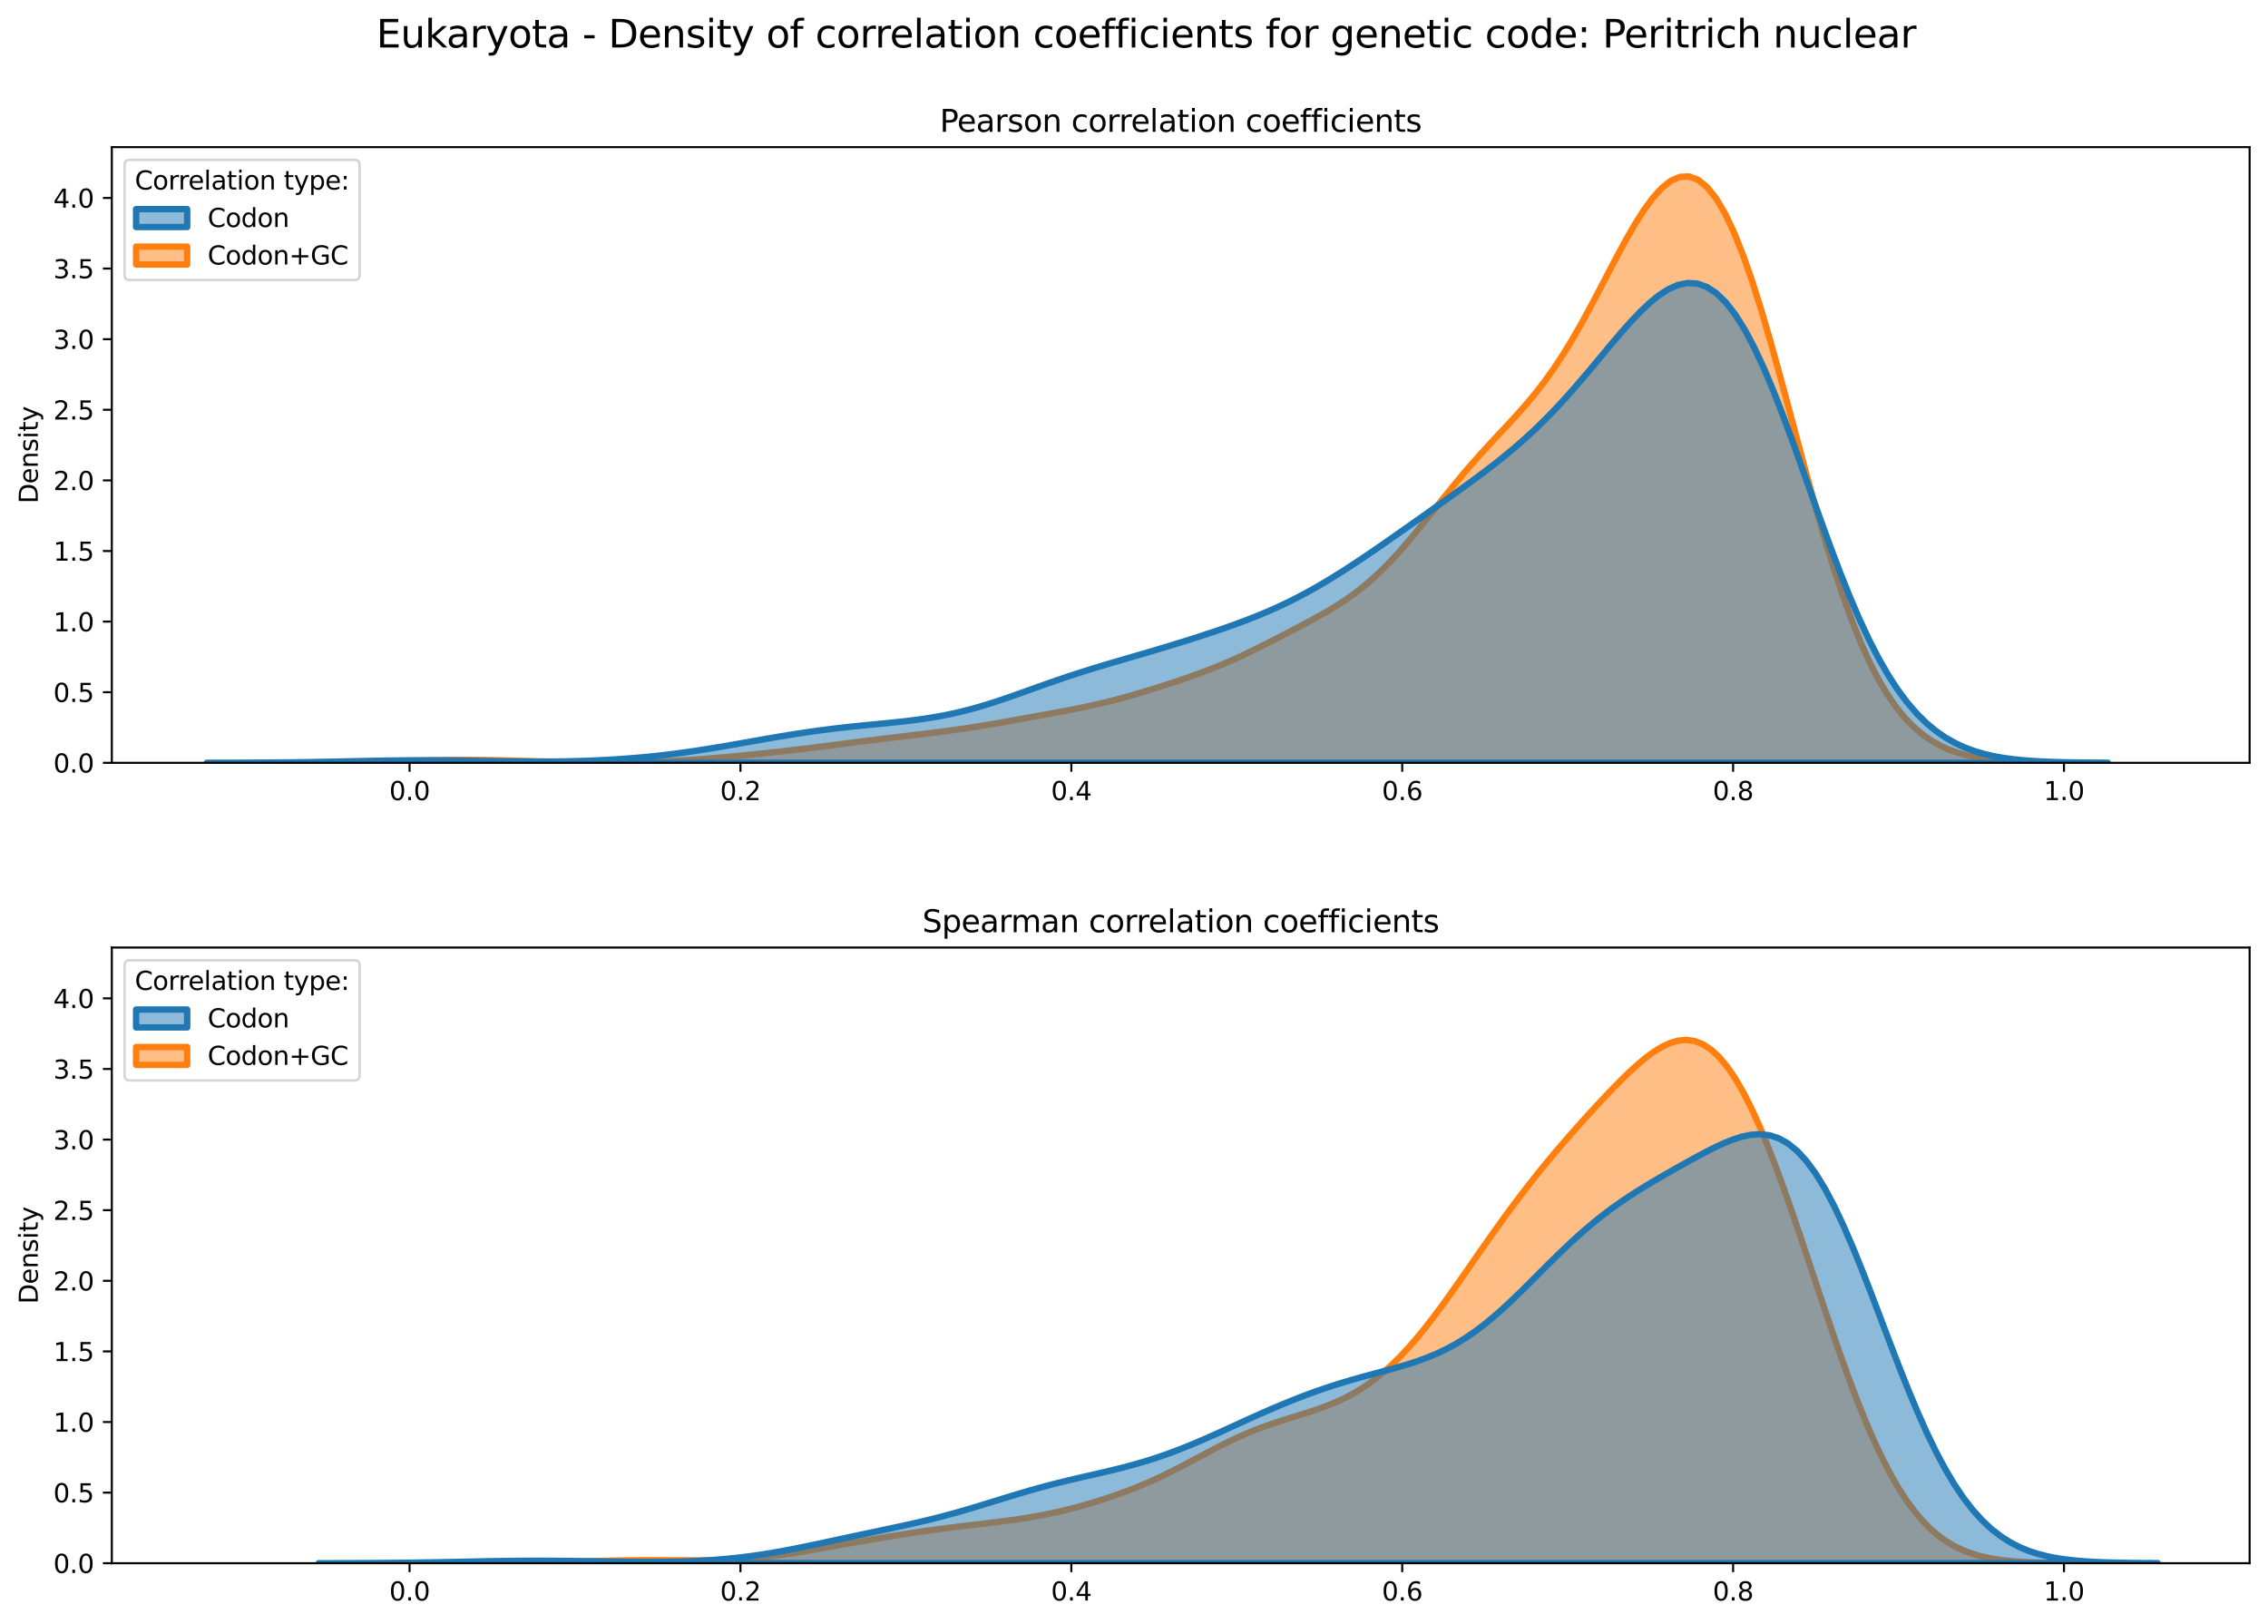 <?xml version="1.0" encoding="utf-8" standalone="no"?>
<!DOCTYPE svg PUBLIC "-//W3C//DTD SVG 1.1//EN"
  "http://www.w3.org/Graphics/SVG/1.1/DTD/svg11.dtd">
<svg xmlns:xlink="http://www.w3.org/1999/xlink" width="887.981pt" height="635.878pt" viewBox="0 0 887.981 635.878" xmlns="http://www.w3.org/2000/svg" version="1.1">
 <defs>
  <style type="text/css">*{stroke-linejoin: round; stroke-linecap: butt}</style>
 </defs>
 <g id="figure_1">
  <g id="patch_1">
   <path d="M 0 635.878 
L 887.981 635.878 
L 887.981 0 
L 0 0 
z
" style="fill: #ffffff"/>
  </g>
  <g id="axes_1">
   <g id="patch_2">
    <path d="M 43.781 298.643 
L 880.781 298.643 
L 880.781 57.6 
L 43.781 57.6 
z
" style="fill: #ffffff"/>
   </g>
   <g id="PolyCollection_1">
    <defs>
     <path id="me8ebcac045" d="M 109.795 -337.247 
L 109.795 -337.235 
L 113.33 -337.235 
L 116.865 -337.235 
L 120.4 -337.235 
L 123.936 -337.235 
L 127.471 -337.235 
L 131.006 -337.235 
L 134.541 -337.235 
L 138.076 -337.235 
L 141.612 -337.235 
L 145.147 -337.235 
L 148.682 -337.235 
L 152.217 -337.235 
L 155.752 -337.235 
L 159.288 -337.235 
L 162.823 -337.235 
L 166.358 -337.235 
L 169.893 -337.235 
L 173.428 -337.235 
L 176.964 -337.235 
L 180.499 -337.235 
L 184.034 -337.235 
L 187.569 -337.235 
L 191.104 -337.235 
L 194.64 -337.235 
L 198.175 -337.235 
L 201.71 -337.235 
L 205.245 -337.235 
L 208.78 -337.235 
L 212.316 -337.235 
L 215.851 -337.235 
L 219.386 -337.235 
L 222.921 -337.235 
L 226.456 -337.235 
L 229.992 -337.235 
L 233.527 -337.235 
L 237.062 -337.235 
L 240.597 -337.235 
L 244.132 -337.235 
L 247.668 -337.235 
L 251.203 -337.235 
L 254.738 -337.235 
L 258.273 -337.235 
L 261.808 -337.235 
L 265.344 -337.235 
L 268.879 -337.235 
L 272.414 -337.235 
L 275.949 -337.235 
L 279.484 -337.235 
L 283.019 -337.235 
L 286.555 -337.235 
L 290.09 -337.235 
L 293.625 -337.235 
L 297.16 -337.235 
L 300.695 -337.235 
L 304.231 -337.235 
L 307.766 -337.235 
L 311.301 -337.235 
L 314.836 -337.235 
L 318.371 -337.235 
L 321.907 -337.235 
L 325.442 -337.235 
L 328.977 -337.235 
L 332.512 -337.235 
L 336.047 -337.235 
L 339.583 -337.235 
L 343.118 -337.235 
L 346.653 -337.235 
L 350.188 -337.235 
L 353.723 -337.235 
L 357.259 -337.235 
L 360.794 -337.235 
L 364.329 -337.235 
L 367.864 -337.235 
L 371.399 -337.235 
L 374.935 -337.235 
L 378.47 -337.235 
L 382.005 -337.235 
L 385.54 -337.235 
L 389.075 -337.235 
L 392.611 -337.235 
L 396.146 -337.235 
L 399.681 -337.235 
L 403.216 -337.235 
L 406.751 -337.235 
L 410.287 -337.235 
L 413.822 -337.235 
L 417.357 -337.235 
L 420.892 -337.235 
L 424.427 -337.235 
L 427.963 -337.235 
L 431.498 -337.235 
L 435.033 -337.235 
L 438.568 -337.235 
L 442.103 -337.235 
L 445.639 -337.235 
L 449.174 -337.235 
L 452.709 -337.235 
L 456.244 -337.235 
L 459.779 -337.235 
L 463.314 -337.235 
L 466.85 -337.235 
L 470.385 -337.235 
L 473.92 -337.235 
L 477.455 -337.235 
L 480.99 -337.235 
L 484.526 -337.235 
L 488.061 -337.235 
L 491.596 -337.235 
L 495.131 -337.235 
L 498.666 -337.235 
L 502.202 -337.235 
L 505.737 -337.235 
L 509.272 -337.235 
L 512.807 -337.235 
L 516.342 -337.235 
L 519.878 -337.235 
L 523.413 -337.235 
L 526.948 -337.235 
L 530.483 -337.235 
L 534.018 -337.235 
L 537.554 -337.235 
L 541.089 -337.235 
L 544.624 -337.235 
L 548.159 -337.235 
L 551.694 -337.235 
L 555.23 -337.235 
L 558.765 -337.235 
L 562.3 -337.235 
L 565.835 -337.235 
L 569.37 -337.235 
L 572.906 -337.235 
L 576.441 -337.235 
L 579.976 -337.235 
L 583.511 -337.235 
L 587.046 -337.235 
L 590.582 -337.235 
L 594.117 -337.235 
L 597.652 -337.235 
L 601.187 -337.235 
L 604.722 -337.235 
L 608.258 -337.235 
L 611.793 -337.235 
L 615.328 -337.235 
L 618.863 -337.235 
L 622.398 -337.235 
L 625.934 -337.235 
L 629.469 -337.235 
L 633.004 -337.235 
L 636.539 -337.235 
L 640.074 -337.235 
L 643.609 -337.235 
L 647.145 -337.235 
L 650.68 -337.235 
L 654.215 -337.235 
L 657.75 -337.235 
L 661.285 -337.235 
L 664.821 -337.235 
L 668.356 -337.235 
L 671.891 -337.235 
L 675.426 -337.235 
L 678.961 -337.235 
L 682.497 -337.235 
L 686.032 -337.235 
L 689.567 -337.235 
L 693.102 -337.235 
L 696.637 -337.235 
L 700.173 -337.235 
L 703.708 -337.235 
L 707.243 -337.235 
L 710.778 -337.235 
L 714.313 -337.235 
L 717.849 -337.235 
L 721.384 -337.235 
L 724.919 -337.235 
L 728.454 -337.235 
L 731.989 -337.235 
L 735.525 -337.235 
L 739.06 -337.235 
L 742.595 -337.235 
L 746.13 -337.235 
L 749.665 -337.235 
L 753.201 -337.235 
L 756.736 -337.235 
L 760.271 -337.235 
L 763.806 -337.235 
L 767.341 -337.235 
L 770.877 -337.235 
L 774.412 -337.235 
L 777.947 -337.235 
L 781.482 -337.235 
L 785.017 -337.235 
L 788.553 -337.235 
L 792.088 -337.235 
L 795.623 -337.235 
L 799.158 -337.235 
L 802.693 -337.235 
L 806.229 -337.235 
L 809.764 -337.235 
L 813.299 -337.235 
L 813.299 -337.261 
L 813.299 -337.261 
L 809.764 -337.277 
L 806.229 -337.302 
L 802.693 -337.339 
L 799.158 -337.393 
L 795.623 -337.473 
L 792.088 -337.588 
L 788.553 -337.749 
L 785.017 -337.973 
L 781.482 -338.281 
L 777.947 -338.695 
L 774.412 -339.247 
L 770.877 -339.973 
L 767.341 -340.917 
L 763.806 -342.129 
L 760.271 -343.667 
L 756.736 -345.597 
L 753.201 -347.992 
L 749.665 -350.932 
L 746.13 -354.5 
L 742.595 -358.779 
L 739.06 -363.851 
L 735.525 -369.79 
L 731.989 -376.656 
L 728.454 -384.49 
L 724.919 -393.309 
L 721.384 -403.098 
L 717.849 -413.805 
L 714.313 -425.341 
L 710.778 -437.579 
L 707.243 -450.351 
L 703.708 -463.46 
L 700.173 -476.68 
L 696.637 -489.767 
L 693.102 -502.469 
L 689.567 -514.541 
L 686.032 -525.746 
L 682.497 -535.876 
L 678.961 -544.749 
L 675.426 -552.225 
L 671.891 -558.203 
L 668.356 -562.628 
L 664.821 -565.484 
L 661.285 -566.8 
L 657.75 -566.64 
L 654.215 -565.102 
L 650.68 -562.314 
L 647.145 -558.426 
L 643.609 -553.603 
L 640.074 -548.026 
L 636.539 -541.878 
L 633.004 -535.344 
L 629.469 -528.602 
L 625.934 -521.817 
L 622.398 -515.136 
L 618.863 -508.681 
L 615.328 -502.546 
L 611.793 -496.792 
L 608.258 -491.45 
L 604.722 -486.514 
L 601.187 -481.951 
L 597.652 -477.705 
L 594.117 -473.699 
L 590.582 -469.849 
L 587.046 -466.07 
L 583.511 -462.283 
L 579.976 -458.425 
L 576.441 -454.451 
L 572.906 -450.342 
L 569.37 -446.099 
L 565.835 -441.747 
L 562.3 -437.328 
L 558.765 -432.9 
L 555.23 -428.525 
L 551.694 -424.268 
L 548.159 -420.188 
L 544.624 -416.334 
L 541.089 -412.743 
L 537.554 -409.432 
L 534.018 -406.404 
L 530.483 -403.645 
L 526.948 -401.129 
L 523.413 -398.82 
L 519.878 -396.676 
L 516.342 -394.655 
L 512.807 -392.718 
L 509.272 -390.833 
L 505.737 -388.978 
L 502.202 -387.14 
L 498.666 -385.318 
L 495.131 -383.518 
L 491.596 -381.751 
L 488.061 -380.034 
L 484.526 -378.38 
L 480.99 -376.801 
L 477.455 -375.301 
L 473.92 -373.88 
L 470.385 -372.534 
L 466.85 -371.251 
L 463.314 -370.022 
L 459.779 -368.834 
L 456.244 -367.68 
L 452.709 -366.555 
L 449.174 -365.46 
L 445.639 -364.397 
L 442.103 -363.375 
L 438.568 -362.399 
L 435.033 -361.476 
L 431.498 -360.608 
L 427.963 -359.796 
L 424.427 -359.034 
L 420.892 -358.315 
L 417.357 -357.629 
L 413.822 -356.965 
L 410.287 -356.315 
L 406.751 -355.671 
L 403.216 -355.03 
L 399.681 -354.392 
L 396.146 -353.757 
L 392.611 -353.131 
L 389.075 -352.518 
L 385.54 -351.923 
L 382.005 -351.352 
L 378.47 -350.806 
L 374.935 -350.288 
L 371.399 -349.796 
L 367.864 -349.329 
L 364.329 -348.881 
L 360.794 -348.449 
L 357.259 -348.027 
L 353.723 -347.609 
L 350.188 -347.19 
L 346.653 -346.766 
L 343.118 -346.333 
L 339.583 -345.892 
L 336.047 -345.443 
L 332.512 -344.987 
L 328.977 -344.528 
L 325.442 -344.07 
L 321.907 -343.618 
L 318.371 -343.173 
L 314.836 -342.74 
L 311.301 -342.318 
L 307.766 -341.909 
L 304.231 -341.512 
L 300.695 -341.126 
L 297.16 -340.751 
L 293.625 -340.386 
L 290.09 -340.032 
L 286.555 -339.691 
L 283.019 -339.366 
L 279.484 -339.059 
L 275.949 -338.774 
L 272.414 -338.514 
L 268.879 -338.281 
L 265.344 -338.076 
L 261.808 -337.901 
L 258.273 -337.755 
L 254.738 -337.636 
L 251.203 -337.544 
L 247.668 -337.475 
L 244.132 -337.429 
L 240.597 -337.402 
L 237.062 -337.394 
L 233.527 -337.403 
L 229.992 -337.428 
L 226.456 -337.468 
L 222.921 -337.523 
L 219.386 -337.591 
L 215.851 -337.672 
L 212.316 -337.762 
L 208.78 -337.86 
L 205.245 -337.961 
L 201.71 -338.061 
L 198.175 -338.155 
L 194.64 -338.238 
L 191.104 -338.306 
L 187.569 -338.354 
L 184.034 -338.379 
L 180.499 -338.38 
L 176.964 -338.357 
L 173.428 -338.311 
L 169.893 -338.244 
L 166.358 -338.162 
L 162.823 -338.068 
L 159.288 -337.968 
L 155.752 -337.866 
L 152.217 -337.767 
L 148.682 -337.673 
L 145.147 -337.589 
L 141.612 -337.514 
L 138.076 -337.451 
L 134.541 -337.398 
L 131.006 -337.356 
L 127.471 -337.323 
L 123.936 -337.297 
L 120.4 -337.278 
L 116.865 -337.264 
L 113.33 -337.254 
L 109.795 -337.247 
z
" style="stroke: #ff7f0e; stroke-width: 2.5"/>
    </defs>
    <g clip-path="url(#p195dbe56e9)">
     <use xlink:href="#me8ebcac045" x="0" y="635.878" style="fill: #ff7f0e; fill-opacity: 0.5; stroke: #ff7f0e; stroke-width: 2.5"/>
    </g>
   </g>
   <g id="PolyCollection_2">
    <defs>
     <path id="m7dbaa9382f" d="M 80.995 -337.246 
L 80.995 -337.235 
L 84.735 -337.235 
L 88.475 -337.235 
L 92.215 -337.235 
L 95.955 -337.235 
L 99.695 -337.235 
L 103.435 -337.235 
L 107.175 -337.235 
L 110.915 -337.235 
L 114.655 -337.235 
L 118.395 -337.235 
L 122.135 -337.235 
L 125.876 -337.235 
L 129.616 -337.235 
L 133.356 -337.235 
L 137.096 -337.235 
L 140.836 -337.235 
L 144.576 -337.235 
L 148.316 -337.235 
L 152.056 -337.235 
L 155.796 -337.235 
L 159.536 -337.235 
L 163.276 -337.235 
L 167.016 -337.235 
L 170.756 -337.235 
L 174.496 -337.235 
L 178.236 -337.235 
L 181.976 -337.235 
L 185.716 -337.235 
L 189.456 -337.235 
L 193.197 -337.235 
L 196.937 -337.235 
L 200.677 -337.235 
L 204.417 -337.235 
L 208.157 -337.235 
L 211.897 -337.235 
L 215.637 -337.235 
L 219.377 -337.235 
L 223.117 -337.235 
L 226.857 -337.235 
L 230.597 -337.235 
L 234.337 -337.235 
L 238.077 -337.235 
L 241.817 -337.235 
L 245.557 -337.235 
L 249.297 -337.235 
L 253.037 -337.235 
L 256.778 -337.235 
L 260.518 -337.235 
L 264.258 -337.235 
L 267.998 -337.235 
L 271.738 -337.235 
L 275.478 -337.235 
L 279.218 -337.235 
L 282.958 -337.235 
L 286.698 -337.235 
L 290.438 -337.235 
L 294.178 -337.235 
L 297.918 -337.235 
L 301.658 -337.235 
L 305.398 -337.235 
L 309.138 -337.235 
L 312.878 -337.235 
L 316.618 -337.235 
L 320.358 -337.235 
L 324.099 -337.235 
L 327.839 -337.235 
L 331.579 -337.235 
L 335.319 -337.235 
L 339.059 -337.235 
L 342.799 -337.235 
L 346.539 -337.235 
L 350.279 -337.235 
L 354.019 -337.235 
L 357.759 -337.235 
L 361.499 -337.235 
L 365.239 -337.235 
L 368.979 -337.235 
L 372.719 -337.235 
L 376.459 -337.235 
L 380.199 -337.235 
L 383.939 -337.235 
L 387.68 -337.235 
L 391.42 -337.235 
L 395.16 -337.235 
L 398.9 -337.235 
L 402.64 -337.235 
L 406.38 -337.235 
L 410.12 -337.235 
L 413.86 -337.235 
L 417.6 -337.235 
L 421.34 -337.235 
L 425.08 -337.235 
L 428.82 -337.235 
L 432.56 -337.235 
L 436.3 -337.235 
L 440.04 -337.235 
L 443.78 -337.235 
L 447.52 -337.235 
L 451.261 -337.235 
L 455.001 -337.235 
L 458.741 -337.235 
L 462.481 -337.235 
L 466.221 -337.235 
L 469.961 -337.235 
L 473.701 -337.235 
L 477.441 -337.235 
L 481.181 -337.235 
L 484.921 -337.235 
L 488.661 -337.235 
L 492.401 -337.235 
L 496.141 -337.235 
L 499.881 -337.235 
L 503.621 -337.235 
L 507.361 -337.235 
L 511.101 -337.235 
L 514.841 -337.235 
L 518.582 -337.235 
L 522.322 -337.235 
L 526.062 -337.235 
L 529.802 -337.235 
L 533.542 -337.235 
L 537.282 -337.235 
L 541.022 -337.235 
L 544.762 -337.235 
L 548.502 -337.235 
L 552.242 -337.235 
L 555.982 -337.235 
L 559.722 -337.235 
L 563.462 -337.235 
L 567.202 -337.235 
L 570.942 -337.235 
L 574.682 -337.235 
L 578.422 -337.235 
L 582.163 -337.235 
L 585.903 -337.235 
L 589.643 -337.235 
L 593.383 -337.235 
L 597.123 -337.235 
L 600.863 -337.235 
L 604.603 -337.235 
L 608.343 -337.235 
L 612.083 -337.235 
L 615.823 -337.235 
L 619.563 -337.235 
L 623.303 -337.235 
L 627.043 -337.235 
L 630.783 -337.235 
L 634.523 -337.235 
L 638.263 -337.235 
L 642.003 -337.235 
L 645.743 -337.235 
L 649.484 -337.235 
L 653.224 -337.235 
L 656.964 -337.235 
L 660.704 -337.235 
L 664.444 -337.235 
L 668.184 -337.235 
L 671.924 -337.235 
L 675.664 -337.235 
L 679.404 -337.235 
L 683.144 -337.235 
L 686.884 -337.235 
L 690.624 -337.235 
L 694.364 -337.235 
L 698.104 -337.235 
L 701.844 -337.235 
L 705.584 -337.235 
L 709.324 -337.235 
L 713.065 -337.235 
L 716.805 -337.235 
L 720.545 -337.235 
L 724.285 -337.235 
L 728.025 -337.235 
L 731.765 -337.235 
L 735.505 -337.235 
L 739.245 -337.235 
L 742.985 -337.235 
L 746.725 -337.235 
L 750.465 -337.235 
L 754.205 -337.235 
L 757.945 -337.235 
L 761.685 -337.235 
L 765.425 -337.235 
L 769.165 -337.235 
L 772.905 -337.235 
L 776.646 -337.235 
L 780.386 -337.235 
L 784.126 -337.235 
L 787.866 -337.235 
L 791.606 -337.235 
L 795.346 -337.235 
L 799.086 -337.235 
L 802.826 -337.235 
L 806.566 -337.235 
L 810.306 -337.235 
L 814.046 -337.235 
L 817.786 -337.235 
L 821.526 -337.235 
L 825.266 -337.235 
L 825.266 -337.268 
L 825.266 -337.268 
L 821.526 -337.286 
L 817.786 -337.314 
L 814.046 -337.354 
L 810.306 -337.412 
L 806.566 -337.494 
L 802.826 -337.61 
L 799.086 -337.771 
L 795.346 -337.992 
L 791.606 -338.29 
L 787.866 -338.687 
L 784.126 -339.21 
L 780.386 -339.89 
L 776.646 -340.765 
L 772.905 -341.877 
L 769.165 -343.274 
L 765.425 -345.01 
L 761.685 -347.142 
L 757.945 -349.732 
L 754.205 -352.842 
L 750.465 -356.534 
L 746.725 -360.868 
L 742.985 -365.893 
L 739.245 -371.65 
L 735.505 -378.163 
L 731.765 -385.438 
L 728.025 -393.455 
L 724.285 -402.171 
L 720.545 -411.511 
L 716.805 -421.373 
L 713.065 -431.626 
L 709.324 -442.116 
L 705.584 -452.666 
L 701.844 -463.088 
L 698.104 -473.189 
L 694.364 -482.776 
L 690.624 -491.671 
L 686.884 -499.711 
L 683.144 -506.765 
L 679.404 -512.728 
L 675.664 -517.534 
L 671.924 -521.152 
L 668.184 -523.586 
L 664.444 -524.875 
L 660.704 -525.087 
L 656.964 -524.31 
L 653.224 -522.654 
L 649.484 -520.238 
L 645.743 -517.187 
L 642.003 -513.625 
L 638.263 -509.675 
L 634.523 -505.448 
L 630.783 -501.047 
L 627.043 -496.562 
L 623.303 -492.07 
L 619.563 -487.636 
L 615.823 -483.31 
L 612.083 -479.129 
L 608.343 -475.12 
L 604.603 -471.296 
L 600.863 -467.661 
L 597.123 -464.21 
L 593.383 -460.929 
L 589.643 -457.801 
L 585.903 -454.802 
L 582.163 -451.911 
L 578.422 -449.101 
L 574.682 -446.353 
L 570.942 -443.647 
L 567.202 -440.968 
L 563.462 -438.305 
L 559.722 -435.652 
L 555.982 -433.005 
L 552.242 -430.364 
L 548.502 -427.731 
L 544.762 -425.111 
L 541.022 -422.511 
L 537.282 -419.939 
L 533.542 -417.405 
L 529.802 -414.92 
L 526.062 -412.495 
L 522.322 -410.142 
L 518.582 -407.872 
L 514.841 -405.697 
L 511.101 -403.623 
L 507.361 -401.655 
L 503.621 -399.796 
L 499.881 -398.042 
L 496.141 -396.389 
L 492.401 -394.828 
L 488.661 -393.35 
L 484.921 -391.942 
L 481.181 -390.594 
L 477.441 -389.296 
L 473.701 -388.037 
L 469.961 -386.812 
L 466.221 -385.615 
L 462.481 -384.442 
L 458.741 -383.29 
L 455.001 -382.159 
L 451.261 -381.044 
L 447.52 -379.942 
L 443.78 -378.85 
L 440.04 -377.761 
L 436.3 -376.666 
L 432.56 -375.559 
L 428.82 -374.43 
L 425.08 -373.272 
L 421.34 -372.079 
L 417.6 -370.848 
L 413.86 -369.579 
L 410.12 -368.277 
L 406.38 -366.95 
L 402.64 -365.611 
L 398.9 -364.275 
L 395.16 -362.96 
L 391.42 -361.685 
L 387.68 -360.468 
L 383.939 -359.325 
L 380.199 -358.268 
L 376.459 -357.307 
L 372.719 -356.447 
L 368.979 -355.685 
L 365.239 -355.019 
L 361.499 -354.437 
L 357.759 -353.93 
L 354.019 -353.481 
L 350.279 -353.076 
L 346.539 -352.699 
L 342.799 -352.335 
L 339.059 -351.972 
L 335.319 -351.597 
L 331.579 -351.201 
L 327.839 -350.778 
L 324.099 -350.324 
L 320.358 -349.834 
L 316.618 -349.311 
L 312.878 -348.753 
L 309.138 -348.166 
L 305.398 -347.552 
L 301.658 -346.916 
L 297.918 -346.265 
L 294.178 -345.605 
L 290.438 -344.943 
L 286.698 -344.286 
L 282.958 -343.641 
L 279.218 -343.015 
L 275.478 -342.413 
L 271.738 -341.841 
L 267.998 -341.303 
L 264.258 -340.802 
L 260.518 -340.341 
L 256.778 -339.92 
L 253.037 -339.539 
L 249.297 -339.199 
L 245.557 -338.899 
L 241.817 -338.637 
L 238.077 -338.411 
L 234.337 -338.221 
L 230.597 -338.063 
L 226.857 -337.938 
L 223.117 -337.842 
L 219.377 -337.774 
L 215.637 -337.732 
L 211.897 -337.714 
L 208.157 -337.718 
L 204.417 -337.74 
L 200.677 -337.778 
L 196.937 -337.829 
L 193.197 -337.888 
L 189.456 -337.952 
L 185.716 -338.017 
L 181.976 -338.079 
L 178.236 -338.133 
L 174.496 -338.176 
L 170.756 -338.205 
L 167.016 -338.22 
L 163.276 -338.217 
L 159.536 -338.198 
L 155.796 -338.163 
L 152.056 -338.113 
L 148.316 -338.052 
L 144.576 -337.982 
L 140.836 -337.906 
L 137.096 -337.827 
L 133.356 -337.748 
L 129.616 -337.672 
L 125.876 -337.601 
L 122.135 -337.536 
L 118.395 -337.478 
L 114.655 -337.428 
L 110.915 -337.385 
L 107.175 -337.35 
L 103.435 -337.322 
L 99.695 -337.299 
L 95.955 -337.281 
L 92.215 -337.268 
L 88.475 -337.258 
L 84.735 -337.251 
L 80.995 -337.246 
z
" style="stroke: #1f77b4; stroke-width: 2.5"/>
    </defs>
    <g clip-path="url(#p195dbe56e9)">
     <use xlink:href="#m7dbaa9382f" x="0" y="635.878" style="fill: #1f77b4; fill-opacity: 0.5; stroke: #1f77b4; stroke-width: 2.5"/>
    </g>
   </g>
   <g id="matplotlib.axis_1">
    <g id="xtick_1">
     <g id="line2d_1">
      <defs>
       <path id="m51f3c4645d" d="M 0 0 
L 0 3.5 
" style="stroke: #000000; stroke-width: 0.8"/>
      </defs>
      <g>
       <use xlink:href="#m51f3c4645d" x="160.357" y="298.643" style="stroke: #000000; stroke-width: 0.8"/>
      </g>
     </g>
     <g id="text_1">
      <!-- 0.0 -->
      <g transform="translate(152.405 313.242) scale(0.1 -0.1)">
       <defs>
        <path id="DejaVuSans-30" d="M 2034 4250 
Q 1547 4250 1301 3770 
Q 1056 3291 1056 2328 
Q 1056 1369 1301 889 
Q 1547 409 2034 409 
Q 2525 409 2770 889 
Q 3016 1369 3016 2328 
Q 3016 3291 2770 3770 
Q 2525 4250 2034 4250 
z
M 2034 4750 
Q 2819 4750 3233 4129 
Q 3647 3509 3647 2328 
Q 3647 1150 3233 529 
Q 2819 -91 2034 -91 
Q 1250 -91 836 529 
Q 422 1150 422 2328 
Q 422 3509 836 4129 
Q 1250 4750 2034 4750 
z
" transform="scale(0.016)"/>
        <path id="DejaVuSans-2e" d="M 684 794 
L 1344 794 
L 1344 0 
L 684 0 
L 684 794 
z
" transform="scale(0.016)"/>
       </defs>
       <use xlink:href="#DejaVuSans-30"/>
       <use xlink:href="#DejaVuSans-2e" x="63.623"/>
       <use xlink:href="#DejaVuSans-30" x="95.41"/>
      </g>
     </g>
    </g>
    <g id="xtick_2">
     <g id="line2d_2">
      <g>
       <use xlink:href="#m51f3c4645d" x="289.906" y="298.643" style="stroke: #000000; stroke-width: 0.8"/>
      </g>
     </g>
     <g id="text_2">
      <!-- 0.2 -->
      <g transform="translate(281.955 313.242) scale(0.1 -0.1)">
       <defs>
        <path id="DejaVuSans-32" d="M 1228 531 
L 3431 531 
L 3431 0 
L 469 0 
L 469 531 
Q 828 903 1448 1529 
Q 2069 2156 2228 2338 
Q 2531 2678 2651 2914 
Q 2772 3150 2772 3378 
Q 2772 3750 2511 3984 
Q 2250 4219 1831 4219 
Q 1534 4219 1204 4116 
Q 875 4013 500 3803 
L 500 4441 
Q 881 4594 1212 4672 
Q 1544 4750 1819 4750 
Q 2544 4750 2975 4387 
Q 3406 4025 3406 3419 
Q 3406 3131 3298 2873 
Q 3191 2616 2906 2266 
Q 2828 2175 2409 1742 
Q 1991 1309 1228 531 
z
" transform="scale(0.016)"/>
       </defs>
       <use xlink:href="#DejaVuSans-30"/>
       <use xlink:href="#DejaVuSans-2e" x="63.623"/>
       <use xlink:href="#DejaVuSans-32" x="95.41"/>
      </g>
     </g>
    </g>
    <g id="xtick_3">
     <g id="line2d_3">
      <g>
       <use xlink:href="#m51f3c4645d" x="419.456" y="298.643" style="stroke: #000000; stroke-width: 0.8"/>
      </g>
     </g>
     <g id="text_3">
      <!-- 0.4 -->
      <g transform="translate(411.505 313.242) scale(0.1 -0.1)">
       <defs>
        <path id="DejaVuSans-34" d="M 2419 4116 
L 825 1625 
L 2419 1625 
L 2419 4116 
z
M 2253 4666 
L 3047 4666 
L 3047 1625 
L 3713 1625 
L 3713 1100 
L 3047 1100 
L 3047 0 
L 2419 0 
L 2419 1100 
L 313 1100 
L 313 1709 
L 2253 4666 
z
" transform="scale(0.016)"/>
       </defs>
       <use xlink:href="#DejaVuSans-30"/>
       <use xlink:href="#DejaVuSans-2e" x="63.623"/>
       <use xlink:href="#DejaVuSans-34" x="95.41"/>
      </g>
     </g>
    </g>
    <g id="xtick_4">
     <g id="line2d_4">
      <g>
       <use xlink:href="#m51f3c4645d" x="549.006" y="298.643" style="stroke: #000000; stroke-width: 0.8"/>
      </g>
     </g>
     <g id="text_4">
      <!-- 0.6 -->
      <g transform="translate(541.054 313.242) scale(0.1 -0.1)">
       <defs>
        <path id="DejaVuSans-36" d="M 2113 2584 
Q 1688 2584 1439 2293 
Q 1191 2003 1191 1497 
Q 1191 994 1439 701 
Q 1688 409 2113 409 
Q 2538 409 2786 701 
Q 3034 994 3034 1497 
Q 3034 2003 2786 2293 
Q 2538 2584 2113 2584 
z
M 3366 4563 
L 3366 3988 
Q 3128 4100 2886 4159 
Q 2644 4219 2406 4219 
Q 1781 4219 1451 3797 
Q 1122 3375 1075 2522 
Q 1259 2794 1537 2939 
Q 1816 3084 2150 3084 
Q 2853 3084 3261 2657 
Q 3669 2231 3669 1497 
Q 3669 778 3244 343 
Q 2819 -91 2113 -91 
Q 1303 -91 875 529 
Q 447 1150 447 2328 
Q 447 3434 972 4092 
Q 1497 4750 2381 4750 
Q 2619 4750 2861 4703 
Q 3103 4656 3366 4563 
z
" transform="scale(0.016)"/>
       </defs>
       <use xlink:href="#DejaVuSans-30"/>
       <use xlink:href="#DejaVuSans-2e" x="63.623"/>
       <use xlink:href="#DejaVuSans-36" x="95.41"/>
      </g>
     </g>
    </g>
    <g id="xtick_5">
     <g id="line2d_5">
      <g>
       <use xlink:href="#m51f3c4645d" x="678.555" y="298.643" style="stroke: #000000; stroke-width: 0.8"/>
      </g>
     </g>
     <g id="text_5">
      <!-- 0.8 -->
      <g transform="translate(670.604 313.242) scale(0.1 -0.1)">
       <defs>
        <path id="DejaVuSans-38" d="M 2034 2216 
Q 1584 2216 1326 1975 
Q 1069 1734 1069 1313 
Q 1069 891 1326 650 
Q 1584 409 2034 409 
Q 2484 409 2743 651 
Q 3003 894 3003 1313 
Q 3003 1734 2745 1975 
Q 2488 2216 2034 2216 
z
M 1403 2484 
Q 997 2584 770 2862 
Q 544 3141 544 3541 
Q 544 4100 942 4425 
Q 1341 4750 2034 4750 
Q 2731 4750 3128 4425 
Q 3525 4100 3525 3541 
Q 3525 3141 3298 2862 
Q 3072 2584 2669 2484 
Q 3125 2378 3379 2068 
Q 3634 1759 3634 1313 
Q 3634 634 3220 271 
Q 2806 -91 2034 -91 
Q 1263 -91 848 271 
Q 434 634 434 1313 
Q 434 1759 690 2068 
Q 947 2378 1403 2484 
z
M 1172 3481 
Q 1172 3119 1398 2916 
Q 1625 2713 2034 2713 
Q 2441 2713 2670 2916 
Q 2900 3119 2900 3481 
Q 2900 3844 2670 4047 
Q 2441 4250 2034 4250 
Q 1625 4250 1398 4047 
Q 1172 3844 1172 3481 
z
" transform="scale(0.016)"/>
       </defs>
       <use xlink:href="#DejaVuSans-30"/>
       <use xlink:href="#DejaVuSans-2e" x="63.623"/>
       <use xlink:href="#DejaVuSans-38" x="95.41"/>
      </g>
     </g>
    </g>
    <g id="xtick_6">
     <g id="line2d_6">
      <g>
       <use xlink:href="#m51f3c4645d" x="808.105" y="298.643" style="stroke: #000000; stroke-width: 0.8"/>
      </g>
     </g>
     <g id="text_6">
      <!-- 1.0 -->
      <g transform="translate(800.154 313.242) scale(0.1 -0.1)">
       <defs>
        <path id="DejaVuSans-31" d="M 794 531 
L 1825 531 
L 1825 4091 
L 703 3866 
L 703 4441 
L 1819 4666 
L 2450 4666 
L 2450 531 
L 3481 531 
L 3481 0 
L 794 0 
L 794 531 
z
" transform="scale(0.016)"/>
       </defs>
       <use xlink:href="#DejaVuSans-31"/>
       <use xlink:href="#DejaVuSans-2e" x="63.623"/>
       <use xlink:href="#DejaVuSans-30" x="95.41"/>
      </g>
     </g>
    </g>
   </g>
   <g id="matplotlib.axis_2">
    <g id="ytick_1">
     <g id="line2d_7">
      <defs>
       <path id="m3c98c0be2e" d="M 0 0 
L -3.5 0 
" style="stroke: #000000; stroke-width: 0.8"/>
      </defs>
      <g>
       <use xlink:href="#m3c98c0be2e" x="43.781" y="298.643" style="stroke: #000000; stroke-width: 0.8"/>
      </g>
     </g>
     <g id="text_7">
      <!-- 0.0 -->
      <g transform="translate(20.878 302.443) scale(0.1 -0.1)">
       <use xlink:href="#DejaVuSans-30"/>
       <use xlink:href="#DejaVuSans-2e" x="63.623"/>
       <use xlink:href="#DejaVuSans-30" x="95.41"/>
      </g>
     </g>
    </g>
    <g id="ytick_2">
     <g id="line2d_8">
      <g>
       <use xlink:href="#m3c98c0be2e" x="43.781" y="271.001" style="stroke: #000000; stroke-width: 0.8"/>
      </g>
     </g>
     <g id="text_8">
      <!-- 0.5 -->
      <g transform="translate(20.878 274.8) scale(0.1 -0.1)">
       <defs>
        <path id="DejaVuSans-35" d="M 691 4666 
L 3169 4666 
L 3169 4134 
L 1269 4134 
L 1269 2991 
Q 1406 3038 1543 3061 
Q 1681 3084 1819 3084 
Q 2600 3084 3056 2656 
Q 3513 2228 3513 1497 
Q 3513 744 3044 326 
Q 2575 -91 1722 -91 
Q 1428 -91 1123 -41 
Q 819 9 494 109 
L 494 744 
Q 775 591 1075 516 
Q 1375 441 1709 441 
Q 2250 441 2565 725 
Q 2881 1009 2881 1497 
Q 2881 1984 2565 2268 
Q 2250 2553 1709 2553 
Q 1456 2553 1204 2497 
Q 953 2441 691 2322 
L 691 4666 
z
" transform="scale(0.016)"/>
       </defs>
       <use xlink:href="#DejaVuSans-30"/>
       <use xlink:href="#DejaVuSans-2e" x="63.623"/>
       <use xlink:href="#DejaVuSans-35" x="95.41"/>
      </g>
     </g>
    </g>
    <g id="ytick_3">
     <g id="line2d_9">
      <g>
       <use xlink:href="#m3c98c0be2e" x="43.781" y="243.358" style="stroke: #000000; stroke-width: 0.8"/>
      </g>
     </g>
     <g id="text_9">
      <!-- 1.0 -->
      <g transform="translate(20.878 247.157) scale(0.1 -0.1)">
       <use xlink:href="#DejaVuSans-31"/>
       <use xlink:href="#DejaVuSans-2e" x="63.623"/>
       <use xlink:href="#DejaVuSans-30" x="95.41"/>
      </g>
     </g>
    </g>
    <g id="ytick_4">
     <g id="line2d_10">
      <g>
       <use xlink:href="#m3c98c0be2e" x="43.781" y="215.715" style="stroke: #000000; stroke-width: 0.8"/>
      </g>
     </g>
     <g id="text_10">
      <!-- 1.5 -->
      <g transform="translate(20.878 219.514) scale(0.1 -0.1)">
       <use xlink:href="#DejaVuSans-31"/>
       <use xlink:href="#DejaVuSans-2e" x="63.623"/>
       <use xlink:href="#DejaVuSans-35" x="95.41"/>
      </g>
     </g>
    </g>
    <g id="ytick_5">
     <g id="line2d_11">
      <g>
       <use xlink:href="#m3c98c0be2e" x="43.781" y="188.072" style="stroke: #000000; stroke-width: 0.8"/>
      </g>
     </g>
     <g id="text_11">
      <!-- 2.0 -->
      <g transform="translate(20.878 191.872) scale(0.1 -0.1)">
       <use xlink:href="#DejaVuSans-32"/>
       <use xlink:href="#DejaVuSans-2e" x="63.623"/>
       <use xlink:href="#DejaVuSans-30" x="95.41"/>
      </g>
     </g>
    </g>
    <g id="ytick_6">
     <g id="line2d_12">
      <g>
       <use xlink:href="#m3c98c0be2e" x="43.781" y="160.43" style="stroke: #000000; stroke-width: 0.8"/>
      </g>
     </g>
     <g id="text_12">
      <!-- 2.5 -->
      <g transform="translate(20.878 164.229) scale(0.1 -0.1)">
       <use xlink:href="#DejaVuSans-32"/>
       <use xlink:href="#DejaVuSans-2e" x="63.623"/>
       <use xlink:href="#DejaVuSans-35" x="95.41"/>
      </g>
     </g>
    </g>
    <g id="ytick_7">
     <g id="line2d_13">
      <g>
       <use xlink:href="#m3c98c0be2e" x="43.781" y="132.787" style="stroke: #000000; stroke-width: 0.8"/>
      </g>
     </g>
     <g id="text_13">
      <!-- 3.0 -->
      <g transform="translate(20.878 136.586) scale(0.1 -0.1)">
       <defs>
        <path id="DejaVuSans-33" d="M 2597 2516 
Q 3050 2419 3304 2112 
Q 3559 1806 3559 1356 
Q 3559 666 3084 287 
Q 2609 -91 1734 -91 
Q 1441 -91 1130 -33 
Q 819 25 488 141 
L 488 750 
Q 750 597 1062 519 
Q 1375 441 1716 441 
Q 2309 441 2620 675 
Q 2931 909 2931 1356 
Q 2931 1769 2642 2001 
Q 2353 2234 1838 2234 
L 1294 2234 
L 1294 2753 
L 1863 2753 
Q 2328 2753 2575 2939 
Q 2822 3125 2822 3475 
Q 2822 3834 2567 4026 
Q 2313 4219 1838 4219 
Q 1578 4219 1281 4162 
Q 984 4106 628 3988 
L 628 4550 
Q 988 4650 1302 4700 
Q 1616 4750 1894 4750 
Q 2613 4750 3031 4423 
Q 3450 4097 3450 3541 
Q 3450 3153 3228 2886 
Q 3006 2619 2597 2516 
z
" transform="scale(0.016)"/>
       </defs>
       <use xlink:href="#DejaVuSans-33"/>
       <use xlink:href="#DejaVuSans-2e" x="63.623"/>
       <use xlink:href="#DejaVuSans-30" x="95.41"/>
      </g>
     </g>
    </g>
    <g id="ytick_8">
     <g id="line2d_14">
      <g>
       <use xlink:href="#m3c98c0be2e" x="43.781" y="105.144" style="stroke: #000000; stroke-width: 0.8"/>
      </g>
     </g>
     <g id="text_14">
      <!-- 3.5 -->
      <g transform="translate(20.878 108.943) scale(0.1 -0.1)">
       <use xlink:href="#DejaVuSans-33"/>
       <use xlink:href="#DejaVuSans-2e" x="63.623"/>
       <use xlink:href="#DejaVuSans-35" x="95.41"/>
      </g>
     </g>
    </g>
    <g id="ytick_9">
     <g id="line2d_15">
      <g>
       <use xlink:href="#m3c98c0be2e" x="43.781" y="77.501" style="stroke: #000000; stroke-width: 0.8"/>
      </g>
     </g>
     <g id="text_15">
      <!-- 4.0 -->
      <g transform="translate(20.878 81.3) scale(0.1 -0.1)">
       <use xlink:href="#DejaVuSans-34"/>
       <use xlink:href="#DejaVuSans-2e" x="63.623"/>
       <use xlink:href="#DejaVuSans-30" x="95.41"/>
      </g>
     </g>
    </g>
    <g id="text_16">
     <!-- Density -->
     <g transform="translate(14.798 197.13) rotate(-90) scale(0.1 -0.1)">
      <defs>
       <path id="DejaVuSans-44" d="M 1259 4147 
L 1259 519 
L 2022 519 
Q 2988 519 3436 956 
Q 3884 1394 3884 2338 
Q 3884 3275 3436 3711 
Q 2988 4147 2022 4147 
L 1259 4147 
z
M 628 4666 
L 1925 4666 
Q 3281 4666 3915 4102 
Q 4550 3538 4550 2338 
Q 4550 1131 3912 565 
Q 3275 0 1925 0 
L 628 0 
L 628 4666 
z
" transform="scale(0.016)"/>
       <path id="DejaVuSans-65" d="M 3597 1894 
L 3597 1613 
L 953 1613 
Q 991 1019 1311 708 
Q 1631 397 2203 397 
Q 2534 397 2845 478 
Q 3156 559 3463 722 
L 3463 178 
Q 3153 47 2828 -22 
Q 2503 -91 2169 -91 
Q 1331 -91 842 396 
Q 353 884 353 1716 
Q 353 2575 817 3079 
Q 1281 3584 2069 3584 
Q 2775 3584 3186 3129 
Q 3597 2675 3597 1894 
z
M 3022 2063 
Q 3016 2534 2758 2815 
Q 2500 3097 2075 3097 
Q 1594 3097 1305 2825 
Q 1016 2553 972 2059 
L 3022 2063 
z
" transform="scale(0.016)"/>
       <path id="DejaVuSans-6e" d="M 3513 2113 
L 3513 0 
L 2938 0 
L 2938 2094 
Q 2938 2591 2744 2837 
Q 2550 3084 2163 3084 
Q 1697 3084 1428 2787 
Q 1159 2491 1159 1978 
L 1159 0 
L 581 0 
L 581 3500 
L 1159 3500 
L 1159 2956 
Q 1366 3272 1645 3428 
Q 1925 3584 2291 3584 
Q 2894 3584 3203 3211 
Q 3513 2838 3513 2113 
z
" transform="scale(0.016)"/>
       <path id="DejaVuSans-73" d="M 2834 3397 
L 2834 2853 
Q 2591 2978 2328 3040 
Q 2066 3103 1784 3103 
Q 1356 3103 1142 2972 
Q 928 2841 928 2578 
Q 928 2378 1081 2264 
Q 1234 2150 1697 2047 
L 1894 2003 
Q 2506 1872 2764 1633 
Q 3022 1394 3022 966 
Q 3022 478 2636 193 
Q 2250 -91 1575 -91 
Q 1294 -91 989 -36 
Q 684 19 347 128 
L 347 722 
Q 666 556 975 473 
Q 1284 391 1588 391 
Q 1994 391 2212 530 
Q 2431 669 2431 922 
Q 2431 1156 2273 1281 
Q 2116 1406 1581 1522 
L 1381 1569 
Q 847 1681 609 1914 
Q 372 2147 372 2553 
Q 372 3047 722 3315 
Q 1072 3584 1716 3584 
Q 2034 3584 2315 3537 
Q 2597 3491 2834 3397 
z
" transform="scale(0.016)"/>
       <path id="DejaVuSans-69" d="M 603 3500 
L 1178 3500 
L 1178 0 
L 603 0 
L 603 3500 
z
M 603 4863 
L 1178 4863 
L 1178 4134 
L 603 4134 
L 603 4863 
z
" transform="scale(0.016)"/>
       <path id="DejaVuSans-74" d="M 1172 4494 
L 1172 3500 
L 2356 3500 
L 2356 3053 
L 1172 3053 
L 1172 1153 
Q 1172 725 1289 603 
Q 1406 481 1766 481 
L 2356 481 
L 2356 0 
L 1766 0 
Q 1100 0 847 248 
Q 594 497 594 1153 
L 594 3053 
L 172 3053 
L 172 3500 
L 594 3500 
L 594 4494 
L 1172 4494 
z
" transform="scale(0.016)"/>
       <path id="DejaVuSans-79" d="M 2059 -325 
Q 1816 -950 1584 -1140 
Q 1353 -1331 966 -1331 
L 506 -1331 
L 506 -850 
L 844 -850 
Q 1081 -850 1212 -737 
Q 1344 -625 1503 -206 
L 1606 56 
L 191 3500 
L 800 3500 
L 1894 763 
L 2988 3500 
L 3597 3500 
L 2059 -325 
z
" transform="scale(0.016)"/>
      </defs>
      <use xlink:href="#DejaVuSans-44"/>
      <use xlink:href="#DejaVuSans-65" x="77.002"/>
      <use xlink:href="#DejaVuSans-6e" x="138.525"/>
      <use xlink:href="#DejaVuSans-73" x="201.904"/>
      <use xlink:href="#DejaVuSans-69" x="254.004"/>
      <use xlink:href="#DejaVuSans-74" x="281.787"/>
      <use xlink:href="#DejaVuSans-79" x="320.996"/>
     </g>
    </g>
   </g>
   <g id="patch_3">
    <path d="M 43.781 298.643 
L 43.781 57.6 
" style="fill: none; stroke: #000000; stroke-width: 0.8; stroke-linejoin: miter; stroke-linecap: square"/>
   </g>
   <g id="patch_4">
    <path d="M 880.781 298.643 
L 880.781 57.6 
" style="fill: none; stroke: #000000; stroke-width: 0.8; stroke-linejoin: miter; stroke-linecap: square"/>
   </g>
   <g id="patch_5">
    <path d="M 43.781 298.643 
L 880.781 298.643 
" style="fill: none; stroke: #000000; stroke-width: 0.8; stroke-linejoin: miter; stroke-linecap: square"/>
   </g>
   <g id="patch_6">
    <path d="M 43.781 57.6 
L 880.781 57.6 
" style="fill: none; stroke: #000000; stroke-width: 0.8; stroke-linejoin: miter; stroke-linecap: square"/>
   </g>
   <g id="text_17">
    <!-- Pearson correlation coefficients -->
    <g transform="translate(367.949 51.6) scale(0.12 -0.12)">
     <defs>
      <path id="DejaVuSans-50" d="M 1259 4147 
L 1259 2394 
L 2053 2394 
Q 2494 2394 2734 2622 
Q 2975 2850 2975 3272 
Q 2975 3691 2734 3919 
Q 2494 4147 2053 4147 
L 1259 4147 
z
M 628 4666 
L 2053 4666 
Q 2838 4666 3239 4311 
Q 3641 3956 3641 3272 
Q 3641 2581 3239 2228 
Q 2838 1875 2053 1875 
L 1259 1875 
L 1259 0 
L 628 0 
L 628 4666 
z
" transform="scale(0.016)"/>
      <path id="DejaVuSans-61" d="M 2194 1759 
Q 1497 1759 1228 1600 
Q 959 1441 959 1056 
Q 959 750 1161 570 
Q 1363 391 1709 391 
Q 2188 391 2477 730 
Q 2766 1069 2766 1631 
L 2766 1759 
L 2194 1759 
z
M 3341 1997 
L 3341 0 
L 2766 0 
L 2766 531 
Q 2569 213 2275 61 
Q 1981 -91 1556 -91 
Q 1019 -91 701 211 
Q 384 513 384 1019 
Q 384 1609 779 1909 
Q 1175 2209 1959 2209 
L 2766 2209 
L 2766 2266 
Q 2766 2663 2505 2880 
Q 2244 3097 1772 3097 
Q 1472 3097 1187 3025 
Q 903 2953 641 2809 
L 641 3341 
Q 956 3463 1253 3523 
Q 1550 3584 1831 3584 
Q 2591 3584 2966 3190 
Q 3341 2797 3341 1997 
z
" transform="scale(0.016)"/>
      <path id="DejaVuSans-72" d="M 2631 2963 
Q 2534 3019 2420 3045 
Q 2306 3072 2169 3072 
Q 1681 3072 1420 2755 
Q 1159 2438 1159 1844 
L 1159 0 
L 581 0 
L 581 3500 
L 1159 3500 
L 1159 2956 
Q 1341 3275 1631 3429 
Q 1922 3584 2338 3584 
Q 2397 3584 2469 3576 
Q 2541 3569 2628 3553 
L 2631 2963 
z
" transform="scale(0.016)"/>
      <path id="DejaVuSans-6f" d="M 1959 3097 
Q 1497 3097 1228 2736 
Q 959 2375 959 1747 
Q 959 1119 1226 758 
Q 1494 397 1959 397 
Q 2419 397 2687 759 
Q 2956 1122 2956 1747 
Q 2956 2369 2687 2733 
Q 2419 3097 1959 3097 
z
M 1959 3584 
Q 2709 3584 3137 3096 
Q 3566 2609 3566 1747 
Q 3566 888 3137 398 
Q 2709 -91 1959 -91 
Q 1206 -91 779 398 
Q 353 888 353 1747 
Q 353 2609 779 3096 
Q 1206 3584 1959 3584 
z
" transform="scale(0.016)"/>
      <path id="DejaVuSans-20" transform="scale(0.016)"/>
      <path id="DejaVuSans-63" d="M 3122 3366 
L 3122 2828 
Q 2878 2963 2633 3030 
Q 2388 3097 2138 3097 
Q 1578 3097 1268 2742 
Q 959 2388 959 1747 
Q 959 1106 1268 751 
Q 1578 397 2138 397 
Q 2388 397 2633 464 
Q 2878 531 3122 666 
L 3122 134 
Q 2881 22 2623 -34 
Q 2366 -91 2075 -91 
Q 1284 -91 818 406 
Q 353 903 353 1747 
Q 353 2603 823 3093 
Q 1294 3584 2113 3584 
Q 2378 3584 2631 3529 
Q 2884 3475 3122 3366 
z
" transform="scale(0.016)"/>
      <path id="DejaVuSans-6c" d="M 603 4863 
L 1178 4863 
L 1178 0 
L 603 0 
L 603 4863 
z
" transform="scale(0.016)"/>
      <path id="DejaVuSans-66" d="M 2375 4863 
L 2375 4384 
L 1825 4384 
Q 1516 4384 1395 4259 
Q 1275 4134 1275 3809 
L 1275 3500 
L 2222 3500 
L 2222 3053 
L 1275 3053 
L 1275 0 
L 697 0 
L 697 3053 
L 147 3053 
L 147 3500 
L 697 3500 
L 697 3744 
Q 697 4328 969 4595 
Q 1241 4863 1831 4863 
L 2375 4863 
z
" transform="scale(0.016)"/>
     </defs>
     <use xlink:href="#DejaVuSans-50"/>
     <use xlink:href="#DejaVuSans-65" x="56.678"/>
     <use xlink:href="#DejaVuSans-61" x="118.201"/>
     <use xlink:href="#DejaVuSans-72" x="179.48"/>
     <use xlink:href="#DejaVuSans-73" x="220.594"/>
     <use xlink:href="#DejaVuSans-6f" x="272.693"/>
     <use xlink:href="#DejaVuSans-6e" x="333.875"/>
     <use xlink:href="#DejaVuSans-20" x="397.254"/>
     <use xlink:href="#DejaVuSans-63" x="429.041"/>
     <use xlink:href="#DejaVuSans-6f" x="484.021"/>
     <use xlink:href="#DejaVuSans-72" x="545.203"/>
     <use xlink:href="#DejaVuSans-72" x="584.566"/>
     <use xlink:href="#DejaVuSans-65" x="623.43"/>
     <use xlink:href="#DejaVuSans-6c" x="684.953"/>
     <use xlink:href="#DejaVuSans-61" x="712.736"/>
     <use xlink:href="#DejaVuSans-74" x="774.016"/>
     <use xlink:href="#DejaVuSans-69" x="813.225"/>
     <use xlink:href="#DejaVuSans-6f" x="841.008"/>
     <use xlink:href="#DejaVuSans-6e" x="902.189"/>
     <use xlink:href="#DejaVuSans-20" x="965.568"/>
     <use xlink:href="#DejaVuSans-63" x="997.355"/>
     <use xlink:href="#DejaVuSans-6f" x="1052.336"/>
     <use xlink:href="#DejaVuSans-65" x="1113.518"/>
     <use xlink:href="#DejaVuSans-66" x="1175.041"/>
     <use xlink:href="#DejaVuSans-66" x="1210.246"/>
     <use xlink:href="#DejaVuSans-69" x="1245.451"/>
     <use xlink:href="#DejaVuSans-63" x="1273.234"/>
     <use xlink:href="#DejaVuSans-69" x="1328.215"/>
     <use xlink:href="#DejaVuSans-65" x="1355.998"/>
     <use xlink:href="#DejaVuSans-6e" x="1417.521"/>
     <use xlink:href="#DejaVuSans-74" x="1480.9"/>
     <use xlink:href="#DejaVuSans-73" x="1520.109"/>
    </g>
   </g>
   <g id="legend_1">
    <g id="patch_7">
     <path d="M 50.781 109.634 
L 138.806 109.634 
Q 140.806 109.634 140.806 107.634 
L 140.806 64.6 
Q 140.806 62.6 138.806 62.6 
L 50.781 62.6 
Q 48.781 62.6 48.781 64.6 
L 48.781 107.634 
Q 48.781 109.634 50.781 109.634 
z
" style="fill: #ffffff; opacity: 0.8; stroke: #cccccc; stroke-linejoin: miter"/>
    </g>
    <g id="text_18">
     <!-- Correlation type: -->
     <g transform="translate(52.781 74.198) scale(0.1 -0.1)">
      <defs>
       <path id="DejaVuSans-43" d="M 4122 4306 
L 4122 3641 
Q 3803 3938 3442 4084 
Q 3081 4231 2675 4231 
Q 1875 4231 1450 3742 
Q 1025 3253 1025 2328 
Q 1025 1406 1450 917 
Q 1875 428 2675 428 
Q 3081 428 3442 575 
Q 3803 722 4122 1019 
L 4122 359 
Q 3791 134 3420 21 
Q 3050 -91 2638 -91 
Q 1578 -91 968 557 
Q 359 1206 359 2328 
Q 359 3453 968 4101 
Q 1578 4750 2638 4750 
Q 3056 4750 3426 4639 
Q 3797 4528 4122 4306 
z
" transform="scale(0.016)"/>
       <path id="DejaVuSans-70" d="M 1159 525 
L 1159 -1331 
L 581 -1331 
L 581 3500 
L 1159 3500 
L 1159 2969 
Q 1341 3281 1617 3432 
Q 1894 3584 2278 3584 
Q 2916 3584 3314 3078 
Q 3713 2572 3713 1747 
Q 3713 922 3314 415 
Q 2916 -91 2278 -91 
Q 1894 -91 1617 61 
Q 1341 213 1159 525 
z
M 3116 1747 
Q 3116 2381 2855 2742 
Q 2594 3103 2138 3103 
Q 1681 3103 1420 2742 
Q 1159 2381 1159 1747 
Q 1159 1113 1420 752 
Q 1681 391 2138 391 
Q 2594 391 2855 752 
Q 3116 1113 3116 1747 
z
" transform="scale(0.016)"/>
       <path id="DejaVuSans-3a" d="M 750 794 
L 1409 794 
L 1409 0 
L 750 0 
L 750 794 
z
M 750 3309 
L 1409 3309 
L 1409 2516 
L 750 2516 
L 750 3309 
z
" transform="scale(0.016)"/>
      </defs>
      <use xlink:href="#DejaVuSans-43"/>
      <use xlink:href="#DejaVuSans-6f" x="69.824"/>
      <use xlink:href="#DejaVuSans-72" x="131.006"/>
      <use xlink:href="#DejaVuSans-72" x="170.369"/>
      <use xlink:href="#DejaVuSans-65" x="209.232"/>
      <use xlink:href="#DejaVuSans-6c" x="270.756"/>
      <use xlink:href="#DejaVuSans-61" x="298.539"/>
      <use xlink:href="#DejaVuSans-74" x="359.818"/>
      <use xlink:href="#DejaVuSans-69" x="399.027"/>
      <use xlink:href="#DejaVuSans-6f" x="426.811"/>
      <use xlink:href="#DejaVuSans-6e" x="487.992"/>
      <use xlink:href="#DejaVuSans-20" x="551.371"/>
      <use xlink:href="#DejaVuSans-74" x="583.158"/>
      <use xlink:href="#DejaVuSans-79" x="622.367"/>
      <use xlink:href="#DejaVuSans-70" x="681.547"/>
      <use xlink:href="#DejaVuSans-65" x="745.023"/>
      <use xlink:href="#DejaVuSans-3a" x="806.547"/>
     </g>
    </g>
    <g id="patch_8">
     <path d="M 53.285 88.877 
L 73.285 88.877 
L 73.285 81.877 
L 53.285 81.877 
z
" style="fill: #1f77b4; fill-opacity: 0.5; stroke: #1f77b4; stroke-width: 2.5; stroke-linejoin: miter"/>
    </g>
    <g id="text_19">
     <!-- Codon -->
     <g transform="translate(81.285 88.877) scale(0.1 -0.1)">
      <defs>
       <path id="DejaVuSans-64" d="M 2906 2969 
L 2906 4863 
L 3481 4863 
L 3481 0 
L 2906 0 
L 2906 525 
Q 2725 213 2448 61 
Q 2172 -91 1784 -91 
Q 1150 -91 751 415 
Q 353 922 353 1747 
Q 353 2572 751 3078 
Q 1150 3584 1784 3584 
Q 2172 3584 2448 3432 
Q 2725 3281 2906 2969 
z
M 947 1747 
Q 947 1113 1208 752 
Q 1469 391 1925 391 
Q 2381 391 2643 752 
Q 2906 1113 2906 1747 
Q 2906 2381 2643 2742 
Q 2381 3103 1925 3103 
Q 1469 3103 1208 2742 
Q 947 2381 947 1747 
z
" transform="scale(0.016)"/>
      </defs>
      <use xlink:href="#DejaVuSans-43"/>
      <use xlink:href="#DejaVuSans-6f" x="69.824"/>
      <use xlink:href="#DejaVuSans-64" x="131.006"/>
      <use xlink:href="#DejaVuSans-6f" x="194.482"/>
      <use xlink:href="#DejaVuSans-6e" x="255.664"/>
     </g>
    </g>
    <g id="patch_9">
     <path d="M 53.285 103.555 
L 73.285 103.555 
L 73.285 96.555 
L 53.285 96.555 
z
" style="fill: #ff7f0e; fill-opacity: 0.5; stroke: #ff7f0e; stroke-width: 2.5; stroke-linejoin: miter"/>
    </g>
    <g id="text_20">
     <!-- Codon+GC -->
     <g transform="translate(81.285 103.555) scale(0.1 -0.1)">
      <defs>
       <path id="DejaVuSans-2b" d="M 2944 4013 
L 2944 2272 
L 4684 2272 
L 4684 1741 
L 2944 1741 
L 2944 0 
L 2419 0 
L 2419 1741 
L 678 1741 
L 678 2272 
L 2419 2272 
L 2419 4013 
L 2944 4013 
z
" transform="scale(0.016)"/>
       <path id="DejaVuSans-47" d="M 3809 666 
L 3809 1919 
L 2778 1919 
L 2778 2438 
L 4434 2438 
L 4434 434 
Q 4069 175 3628 42 
Q 3188 -91 2688 -91 
Q 1594 -91 976 548 
Q 359 1188 359 2328 
Q 359 3472 976 4111 
Q 1594 4750 2688 4750 
Q 3144 4750 3555 4637 
Q 3966 4525 4313 4306 
L 4313 3634 
Q 3963 3931 3569 4081 
Q 3175 4231 2741 4231 
Q 1884 4231 1454 3753 
Q 1025 3275 1025 2328 
Q 1025 1384 1454 906 
Q 1884 428 2741 428 
Q 3075 428 3337 486 
Q 3600 544 3809 666 
z
" transform="scale(0.016)"/>
      </defs>
      <use xlink:href="#DejaVuSans-43"/>
      <use xlink:href="#DejaVuSans-6f" x="69.824"/>
      <use xlink:href="#DejaVuSans-64" x="131.006"/>
      <use xlink:href="#DejaVuSans-6f" x="194.482"/>
      <use xlink:href="#DejaVuSans-6e" x="255.664"/>
      <use xlink:href="#DejaVuSans-2b" x="319.043"/>
      <use xlink:href="#DejaVuSans-47" x="402.832"/>
      <use xlink:href="#DejaVuSans-43" x="480.322"/>
     </g>
    </g>
   </g>
  </g>
  <g id="axes_2">
   <g id="patch_10">
    <path d="M 43.781 612 
L 880.781 612 
L 880.781 370.957 
L 43.781 370.957 
z
" style="fill: #ffffff"/>
   </g>
   <g id="PolyCollection_3">
    <defs>
     <path id="m49ec58533e" d="M 178.771 -23.891 
L 178.771 -23.878 
L 181.96 -23.878 
L 185.149 -23.878 
L 188.337 -23.878 
L 191.526 -23.878 
L 194.715 -23.878 
L 197.903 -23.878 
L 201.092 -23.878 
L 204.281 -23.878 
L 207.469 -23.878 
L 210.658 -23.878 
L 213.847 -23.878 
L 217.035 -23.878 
L 220.224 -23.878 
L 223.413 -23.878 
L 226.602 -23.878 
L 229.79 -23.878 
L 232.979 -23.878 
L 236.168 -23.878 
L 239.356 -23.878 
L 242.545 -23.878 
L 245.734 -23.878 
L 248.922 -23.878 
L 252.111 -23.878 
L 255.3 -23.878 
L 258.488 -23.878 
L 261.677 -23.878 
L 264.866 -23.878 
L 268.055 -23.878 
L 271.243 -23.878 
L 274.432 -23.878 
L 277.621 -23.878 
L 280.809 -23.878 
L 283.998 -23.878 
L 287.187 -23.878 
L 290.375 -23.878 
L 293.564 -23.878 
L 296.753 -23.878 
L 299.941 -23.878 
L 303.13 -23.878 
L 306.319 -23.878 
L 309.508 -23.878 
L 312.696 -23.878 
L 315.885 -23.878 
L 319.074 -23.878 
L 322.262 -23.878 
L 325.451 -23.878 
L 328.64 -23.878 
L 331.828 -23.878 
L 335.017 -23.878 
L 338.206 -23.878 
L 341.394 -23.878 
L 344.583 -23.878 
L 347.772 -23.878 
L 350.961 -23.878 
L 354.149 -23.878 
L 357.338 -23.878 
L 360.527 -23.878 
L 363.715 -23.878 
L 366.904 -23.878 
L 370.093 -23.878 
L 373.281 -23.878 
L 376.47 -23.878 
L 379.659 -23.878 
L 382.848 -23.878 
L 386.036 -23.878 
L 389.225 -23.878 
L 392.414 -23.878 
L 395.602 -23.878 
L 398.791 -23.878 
L 401.98 -23.878 
L 405.168 -23.878 
L 408.357 -23.878 
L 411.546 -23.878 
L 414.734 -23.878 
L 417.923 -23.878 
L 421.112 -23.878 
L 424.301 -23.878 
L 427.489 -23.878 
L 430.678 -23.878 
L 433.867 -23.878 
L 437.055 -23.878 
L 440.244 -23.878 
L 443.433 -23.878 
L 446.621 -23.878 
L 449.81 -23.878 
L 452.999 -23.878 
L 456.187 -23.878 
L 459.376 -23.878 
L 462.565 -23.878 
L 465.754 -23.878 
L 468.942 -23.878 
L 472.131 -23.878 
L 475.32 -23.878 
L 478.508 -23.878 
L 481.697 -23.878 
L 484.886 -23.878 
L 488.074 -23.878 
L 491.263 -23.878 
L 494.452 -23.878 
L 497.64 -23.878 
L 500.829 -23.878 
L 504.018 -23.878 
L 507.207 -23.878 
L 510.395 -23.878 
L 513.584 -23.878 
L 516.773 -23.878 
L 519.961 -23.878 
L 523.15 -23.878 
L 526.339 -23.878 
L 529.527 -23.878 
L 532.716 -23.878 
L 535.905 -23.878 
L 539.094 -23.878 
L 542.282 -23.878 
L 545.471 -23.878 
L 548.66 -23.878 
L 551.848 -23.878 
L 555.037 -23.878 
L 558.226 -23.878 
L 561.414 -23.878 
L 564.603 -23.878 
L 567.792 -23.878 
L 570.98 -23.878 
L 574.169 -23.878 
L 577.358 -23.878 
L 580.547 -23.878 
L 583.735 -23.878 
L 586.924 -23.878 
L 590.113 -23.878 
L 593.301 -23.878 
L 596.49 -23.878 
L 599.679 -23.878 
L 602.867 -23.878 
L 606.056 -23.878 
L 609.245 -23.878 
L 612.433 -23.878 
L 615.622 -23.878 
L 618.811 -23.878 
L 622 -23.878 
L 625.188 -23.878 
L 628.377 -23.878 
L 631.566 -23.878 
L 634.754 -23.878 
L 637.943 -23.878 
L 641.132 -23.878 
L 644.32 -23.878 
L 647.509 -23.878 
L 650.698 -23.878 
L 653.886 -23.878 
L 657.075 -23.878 
L 660.264 -23.878 
L 663.453 -23.878 
L 666.641 -23.878 
L 669.83 -23.878 
L 673.019 -23.878 
L 676.207 -23.878 
L 679.396 -23.878 
L 682.585 -23.878 
L 685.773 -23.878 
L 688.962 -23.878 
L 692.151 -23.878 
L 695.339 -23.878 
L 698.528 -23.878 
L 701.717 -23.878 
L 704.906 -23.878 
L 708.094 -23.878 
L 711.283 -23.878 
L 714.472 -23.878 
L 717.66 -23.878 
L 720.849 -23.878 
L 724.038 -23.878 
L 727.226 -23.878 
L 730.415 -23.878 
L 733.604 -23.878 
L 736.793 -23.878 
L 739.981 -23.878 
L 743.17 -23.878 
L 746.359 -23.878 
L 749.547 -23.878 
L 752.736 -23.878 
L 755.925 -23.878 
L 759.113 -23.878 
L 762.302 -23.878 
L 765.491 -23.878 
L 768.679 -23.878 
L 771.868 -23.878 
L 775.057 -23.878 
L 778.246 -23.878 
L 781.434 -23.878 
L 784.623 -23.878 
L 787.812 -23.878 
L 791 -23.878 
L 794.189 -23.878 
L 797.378 -23.878 
L 800.566 -23.878 
L 803.755 -23.878 
L 806.944 -23.878 
L 810.132 -23.878 
L 813.321 -23.878 
L 813.321 -23.911 
L 813.321 -23.911 
L 810.132 -23.93 
L 806.944 -23.958 
L 803.755 -23.999 
L 800.566 -24.059 
L 797.378 -24.146 
L 794.189 -24.269 
L 791 -24.441 
L 787.812 -24.678 
L 784.623 -25 
L 781.434 -25.432 
L 778.246 -26.002 
L 775.057 -26.744 
L 771.868 -27.698 
L 768.679 -28.907 
L 765.491 -30.419 
L 762.302 -32.282 
L 759.113 -34.548 
L 755.925 -37.267 
L 752.736 -40.488 
L 749.547 -44.253 
L 746.359 -48.598 
L 743.17 -53.547 
L 739.981 -59.116 
L 736.793 -65.305 
L 733.604 -72.101 
L 730.415 -79.477 
L 727.226 -87.39 
L 724.038 -95.785 
L 720.849 -104.593 
L 717.66 -113.734 
L 714.472 -123.12 
L 711.283 -132.654 
L 708.094 -142.237 
L 704.906 -151.761 
L 701.717 -161.122 
L 698.528 -170.213 
L 695.339 -178.93 
L 692.151 -187.171 
L 688.962 -194.844 
L 685.773 -201.861 
L 682.585 -208.149 
L 679.396 -213.646 
L 676.207 -218.306 
L 673.019 -222.101 
L 669.83 -225.023 
L 666.641 -227.083 
L 663.453 -228.311 
L 660.264 -228.755 
L 657.075 -228.478 
L 653.886 -227.555 
L 650.698 -226.068 
L 647.509 -224.103 
L 644.32 -221.745 
L 641.132 -219.072 
L 637.943 -216.157 
L 634.754 -213.058 
L 631.566 -209.825 
L 628.377 -206.493 
L 625.188 -203.085 
L 622 -199.615 
L 618.811 -196.088 
L 615.622 -192.502 
L 612.433 -188.85 
L 609.245 -185.126 
L 606.056 -181.318 
L 602.867 -177.418 
L 599.679 -173.42 
L 596.49 -169.32 
L 593.301 -165.116 
L 590.113 -160.811 
L 586.924 -156.415 
L 583.735 -151.938 
L 580.547 -147.399 
L 577.358 -142.822 
L 574.169 -138.233 
L 570.98 -133.665 
L 567.792 -129.154 
L 564.603 -124.735 
L 561.414 -120.447 
L 558.226 -116.325 
L 555.037 -112.402 
L 551.848 -108.705 
L 548.66 -105.256 
L 545.471 -102.071 
L 542.282 -99.157 
L 539.094 -96.517 
L 535.905 -94.143 
L 532.716 -92.025 
L 529.527 -90.144 
L 526.339 -88.478 
L 523.15 -87.002 
L 519.961 -85.686 
L 516.773 -84.5 
L 513.584 -83.411 
L 510.395 -82.388 
L 507.207 -81.397 
L 504.018 -80.409 
L 500.829 -79.396 
L 497.64 -78.333 
L 494.452 -77.2 
L 491.263 -75.983 
L 488.074 -74.674 
L 484.886 -73.271 
L 481.697 -71.779 
L 478.508 -70.207 
L 475.32 -68.572 
L 472.131 -66.893 
L 468.942 -65.192 
L 465.754 -63.492 
L 462.565 -61.814 
L 459.376 -60.177 
L 456.187 -58.596 
L 452.999 -57.082 
L 449.81 -55.641 
L 446.621 -54.276 
L 443.433 -52.985 
L 440.244 -51.764 
L 437.055 -50.61 
L 433.867 -49.517 
L 430.678 -48.482 
L 427.489 -47.501 
L 424.301 -46.573 
L 421.112 -45.7 
L 417.923 -44.881 
L 414.734 -44.119 
L 411.546 -43.414 
L 408.357 -42.766 
L 405.168 -42.174 
L 401.98 -41.635 
L 398.791 -41.143 
L 395.602 -40.691 
L 392.414 -40.271 
L 389.225 -39.876 
L 386.036 -39.494 
L 382.848 -39.12 
L 379.659 -38.744 
L 376.47 -38.362 
L 373.281 -37.969 
L 370.093 -37.561 
L 366.904 -37.137 
L 363.715 -36.697 
L 360.527 -36.24 
L 357.338 -35.768 
L 354.149 -35.281 
L 350.961 -34.78 
L 347.772 -34.267 
L 344.583 -33.742 
L 341.394 -33.205 
L 338.206 -32.658 
L 335.017 -32.102 
L 331.828 -31.538 
L 328.64 -30.968 
L 325.451 -30.397 
L 322.262 -29.828 
L 319.074 -29.267 
L 315.885 -28.72 
L 312.696 -28.192 
L 309.508 -27.691 
L 306.319 -27.222 
L 303.13 -26.793 
L 299.941 -26.407 
L 296.753 -26.068 
L 293.564 -25.779 
L 290.375 -25.54 
L 287.187 -25.35 
L 283.998 -25.207 
L 280.809 -25.105 
L 277.621 -25.041 
L 274.432 -25.007 
L 271.243 -24.997 
L 268.055 -25.004 
L 264.866 -25.019 
L 261.677 -25.037 
L 258.488 -25.051 
L 255.3 -25.057 
L 252.111 -25.052 
L 248.922 -25.031 
L 245.734 -24.996 
L 242.545 -24.946 
L 239.356 -24.882 
L 236.168 -24.807 
L 232.979 -24.723 
L 229.79 -24.634 
L 226.602 -24.544 
L 223.413 -24.454 
L 220.224 -24.368 
L 217.035 -24.288 
L 213.847 -24.215 
L 210.658 -24.15 
L 207.469 -24.094 
L 204.281 -24.047 
L 201.092 -24.008 
L 197.903 -23.976 
L 194.715 -23.951 
L 191.526 -23.931 
L 188.337 -23.916 
L 185.149 -23.905 
L 181.96 -23.897 
L 178.771 -23.891 
z
" style="stroke: #ff7f0e; stroke-width: 2.5"/>
    </defs>
    <g clip-path="url(#pf6bb9941e1)">
     <use xlink:href="#m49ec58533e" x="0" y="635.878" style="fill: #ff7f0e; fill-opacity: 0.5; stroke: #ff7f0e; stroke-width: 2.5"/>
    </g>
   </g>
   <g id="PolyCollection_4">
    <defs>
     <path id="mc1aca1989c" d="M 124.796 -23.889 
L 124.796 -23.878 
L 128.415 -23.878 
L 132.033 -23.878 
L 135.651 -23.878 
L 139.269 -23.878 
L 142.887 -23.878 
L 146.505 -23.878 
L 150.123 -23.878 
L 153.741 -23.878 
L 157.359 -23.878 
L 160.977 -23.878 
L 164.595 -23.878 
L 168.213 -23.878 
L 171.831 -23.878 
L 175.449 -23.878 
L 179.067 -23.878 
L 182.685 -23.878 
L 186.303 -23.878 
L 189.921 -23.878 
L 193.539 -23.878 
L 197.157 -23.878 
L 200.775 -23.878 
L 204.393 -23.878 
L 208.011 -23.878 
L 211.629 -23.878 
L 215.247 -23.878 
L 218.865 -23.878 
L 222.483 -23.878 
L 226.101 -23.878 
L 229.719 -23.878 
L 233.337 -23.878 
L 236.955 -23.878 
L 240.573 -23.878 
L 244.191 -23.878 
L 247.809 -23.878 
L 251.427 -23.878 
L 255.045 -23.878 
L 258.663 -23.878 
L 262.281 -23.878 
L 265.899 -23.878 
L 269.517 -23.878 
L 273.135 -23.878 
L 276.753 -23.878 
L 280.371 -23.878 
L 283.989 -23.878 
L 287.607 -23.878 
L 291.225 -23.878 
L 294.843 -23.878 
L 298.461 -23.878 
L 302.079 -23.878 
L 305.697 -23.878 
L 309.315 -23.878 
L 312.933 -23.878 
L 316.551 -23.878 
L 320.169 -23.878 
L 323.787 -23.878 
L 327.405 -23.878 
L 331.023 -23.878 
L 334.642 -23.878 
L 338.26 -23.878 
L 341.878 -23.878 
L 345.496 -23.878 
L 349.114 -23.878 
L 352.732 -23.878 
L 356.35 -23.878 
L 359.968 -23.878 
L 363.586 -23.878 
L 367.204 -23.878 
L 370.822 -23.878 
L 374.44 -23.878 
L 378.058 -23.878 
L 381.676 -23.878 
L 385.294 -23.878 
L 388.912 -23.878 
L 392.53 -23.878 
L 396.148 -23.878 
L 399.766 -23.878 
L 403.384 -23.878 
L 407.002 -23.878 
L 410.62 -23.878 
L 414.238 -23.878 
L 417.856 -23.878 
L 421.474 -23.878 
L 425.092 -23.878 
L 428.71 -23.878 
L 432.328 -23.878 
L 435.946 -23.878 
L 439.564 -23.878 
L 443.182 -23.878 
L 446.8 -23.878 
L 450.418 -23.878 
L 454.036 -23.878 
L 457.654 -23.878 
L 461.272 -23.878 
L 464.89 -23.878 
L 468.508 -23.878 
L 472.126 -23.878 
L 475.744 -23.878 
L 479.362 -23.878 
L 482.98 -23.878 
L 486.598 -23.878 
L 490.216 -23.878 
L 493.834 -23.878 
L 497.452 -23.878 
L 501.07 -23.878 
L 504.688 -23.878 
L 508.306 -23.878 
L 511.924 -23.878 
L 515.542 -23.878 
L 519.16 -23.878 
L 522.778 -23.878 
L 526.396 -23.878 
L 530.014 -23.878 
L 533.632 -23.878 
L 537.25 -23.878 
L 540.869 -23.878 
L 544.487 -23.878 
L 548.105 -23.878 
L 551.723 -23.878 
L 555.341 -23.878 
L 558.959 -23.878 
L 562.577 -23.878 
L 566.195 -23.878 
L 569.813 -23.878 
L 573.431 -23.878 
L 577.049 -23.878 
L 580.667 -23.878 
L 584.285 -23.878 
L 587.903 -23.878 
L 591.521 -23.878 
L 595.139 -23.878 
L 598.757 -23.878 
L 602.375 -23.878 
L 605.993 -23.878 
L 609.611 -23.878 
L 613.229 -23.878 
L 616.847 -23.878 
L 620.465 -23.878 
L 624.083 -23.878 
L 627.701 -23.878 
L 631.319 -23.878 
L 634.937 -23.878 
L 638.555 -23.878 
L 642.173 -23.878 
L 645.791 -23.878 
L 649.409 -23.878 
L 653.027 -23.878 
L 656.645 -23.878 
L 660.263 -23.878 
L 663.881 -23.878 
L 667.499 -23.878 
L 671.117 -23.878 
L 674.735 -23.878 
L 678.353 -23.878 
L 681.971 -23.878 
L 685.589 -23.878 
L 689.207 -23.878 
L 692.825 -23.878 
L 696.443 -23.878 
L 700.061 -23.878 
L 703.679 -23.878 
L 707.297 -23.878 
L 710.915 -23.878 
L 714.533 -23.878 
L 718.151 -23.878 
L 721.769 -23.878 
L 725.387 -23.878 
L 729.005 -23.878 
L 732.623 -23.878 
L 736.241 -23.878 
L 739.859 -23.878 
L 743.477 -23.878 
L 747.096 -23.878 
L 750.714 -23.878 
L 754.332 -23.878 
L 757.95 -23.878 
L 761.568 -23.878 
L 765.186 -23.878 
L 768.804 -23.878 
L 772.422 -23.878 
L 776.04 -23.878 
L 779.658 -23.878 
L 783.276 -23.878 
L 786.894 -23.878 
L 790.512 -23.878 
L 794.13 -23.878 
L 797.748 -23.878 
L 801.366 -23.878 
L 804.984 -23.878 
L 808.602 -23.878 
L 812.22 -23.878 
L 815.838 -23.878 
L 819.456 -23.878 
L 823.074 -23.878 
L 826.692 -23.878 
L 830.31 -23.878 
L 833.928 -23.878 
L 837.546 -23.878 
L 841.164 -23.878 
L 844.782 -23.878 
L 844.782 -23.912 
L 844.782 -23.912 
L 841.164 -23.93 
L 837.546 -23.957 
L 833.928 -23.997 
L 830.31 -24.055 
L 826.692 -24.138 
L 823.074 -24.255 
L 819.456 -24.418 
L 815.838 -24.644 
L 812.22 -24.952 
L 808.602 -25.366 
L 804.984 -25.916 
L 801.366 -26.637 
L 797.748 -27.573 
L 794.13 -28.77 
L 790.512 -30.283 
L 786.894 -32.17 
L 783.276 -34.492 
L 779.658 -37.314 
L 776.04 -40.698 
L 772.422 -44.699 
L 768.804 -49.366 
L 765.186 -54.734 
L 761.568 -60.821 
L 757.95 -67.623 
L 754.332 -75.111 
L 750.714 -83.23 
L 747.096 -91.896 
L 743.477 -100.997 
L 739.859 -110.397 
L 736.241 -119.938 
L 732.623 -129.448 
L 729.005 -138.747 
L 725.387 -147.659 
L 721.769 -156.015 
L 718.151 -163.665 
L 714.533 -170.486 
L 710.915 -176.388 
L 707.297 -181.314 
L 703.679 -185.247 
L 700.061 -188.202 
L 696.443 -190.231 
L 692.825 -191.41 
L 689.207 -191.837 
L 685.589 -191.62 
L 681.971 -190.875 
L 678.353 -189.713 
L 674.735 -188.238 
L 671.117 -186.542 
L 667.499 -184.697 
L 663.881 -182.759 
L 660.263 -180.767 
L 656.645 -178.742 
L 653.027 -176.689 
L 649.409 -174.602 
L 645.791 -172.467 
L 642.173 -170.262 
L 638.555 -167.963 
L 634.937 -165.547 
L 631.319 -162.991 
L 627.701 -160.279 
L 624.083 -157.399 
L 620.465 -154.349 
L 616.847 -151.137 
L 613.229 -147.776 
L 609.611 -144.294 
L 605.993 -140.722 
L 602.375 -137.102 
L 598.757 -133.48 
L 595.139 -129.905 
L 591.521 -126.424 
L 587.903 -123.084 
L 584.285 -119.927 
L 580.667 -116.984 
L 577.049 -114.281 
L 573.431 -111.83 
L 569.813 -109.634 
L 566.195 -107.686 
L 562.577 -105.968 
L 558.959 -104.456 
L 555.341 -103.12 
L 551.723 -101.924 
L 548.105 -100.835 
L 544.487 -99.817 
L 540.869 -98.839 
L 537.25 -97.871 
L 533.632 -96.89 
L 530.014 -95.876 
L 526.396 -94.815 
L 522.778 -93.697 
L 519.16 -92.517 
L 515.542 -91.271 
L 511.924 -89.959 
L 508.306 -88.583 
L 504.688 -87.146 
L 501.07 -85.654 
L 497.452 -84.112 
L 493.834 -82.527 
L 490.216 -80.909 
L 486.598 -79.268 
L 482.98 -77.615 
L 479.362 -75.963 
L 475.744 -74.327 
L 472.126 -72.722 
L 468.508 -71.161 
L 464.89 -69.658 
L 461.272 -68.225 
L 457.654 -66.869 
L 454.036 -65.597 
L 450.418 -64.411 
L 446.8 -63.308 
L 443.182 -62.282 
L 439.564 -61.324 
L 435.946 -60.421 
L 432.328 -59.559 
L 428.71 -58.721 
L 425.092 -57.893 
L 421.474 -57.057 
L 417.856 -56.2 
L 414.238 -55.312 
L 410.62 -54.385 
L 407.002 -53.414 
L 403.384 -52.399 
L 399.766 -51.345 
L 396.148 -50.258 
L 392.53 -49.149 
L 388.912 -48.031 
L 385.294 -46.915 
L 381.676 -45.814 
L 378.058 -44.741 
L 374.44 -43.705 
L 370.822 -42.711 
L 367.204 -41.763 
L 363.586 -40.86 
L 359.968 -39.999 
L 356.35 -39.174 
L 352.732 -38.377 
L 349.114 -37.6 
L 345.496 -36.834 
L 341.878 -36.072 
L 338.26 -35.308 
L 334.642 -34.539 
L 331.023 -33.764 
L 327.405 -32.985 
L 323.787 -32.205 
L 320.169 -31.43 
L 316.551 -30.669 
L 312.933 -29.927 
L 309.315 -29.215 
L 305.697 -28.538 
L 302.079 -27.906 
L 298.461 -27.322 
L 294.843 -26.792 
L 291.225 -26.318 
L 287.607 -25.901 
L 283.989 -25.542 
L 280.371 -25.237 
L 276.753 -24.985 
L 273.135 -24.783 
L 269.517 -24.626 
L 265.899 -24.51 
L 262.281 -24.431 
L 258.663 -24.384 
L 255.045 -24.366 
L 251.427 -24.371 
L 247.809 -24.396 
L 244.191 -24.436 
L 240.573 -24.487 
L 236.955 -24.545 
L 233.337 -24.607 
L 229.719 -24.668 
L 226.101 -24.724 
L 222.483 -24.773 
L 218.865 -24.811 
L 215.247 -24.836 
L 211.629 -24.847 
L 208.011 -24.843 
L 204.393 -24.824 
L 200.775 -24.791 
L 197.157 -24.745 
L 193.539 -24.689 
L 189.921 -24.624 
L 186.303 -24.553 
L 182.685 -24.479 
L 179.067 -24.405 
L 175.449 -24.333 
L 171.831 -24.264 
L 168.213 -24.201 
L 164.595 -24.144 
L 160.977 -24.093 
L 157.359 -24.049 
L 153.741 -24.012 
L 150.123 -23.982 
L 146.505 -23.957 
L 142.887 -23.937 
L 139.269 -23.921 
L 135.651 -23.909 
L 132.033 -23.9 
L 128.415 -23.894 
L 124.796 -23.889 
z
" style="stroke: #1f77b4; stroke-width: 2.5"/>
    </defs>
    <g clip-path="url(#pf6bb9941e1)">
     <use xlink:href="#mc1aca1989c" x="0" y="635.878" style="fill: #1f77b4; fill-opacity: 0.5; stroke: #1f77b4; stroke-width: 2.5"/>
    </g>
   </g>
   <g id="matplotlib.axis_3">
    <g id="xtick_7">
     <g id="line2d_16">
      <g>
       <use xlink:href="#m51f3c4645d" x="160.357" y="612" style="stroke: #000000; stroke-width: 0.8"/>
      </g>
     </g>
     <g id="text_21">
      <!-- 0.0 -->
      <g transform="translate(152.405 626.598) scale(0.1 -0.1)">
       <use xlink:href="#DejaVuSans-30"/>
       <use xlink:href="#DejaVuSans-2e" x="63.623"/>
       <use xlink:href="#DejaVuSans-30" x="95.41"/>
      </g>
     </g>
    </g>
    <g id="xtick_8">
     <g id="line2d_17">
      <g>
       <use xlink:href="#m51f3c4645d" x="289.906" y="612" style="stroke: #000000; stroke-width: 0.8"/>
      </g>
     </g>
     <g id="text_22">
      <!-- 0.2 -->
      <g transform="translate(281.955 626.598) scale(0.1 -0.1)">
       <use xlink:href="#DejaVuSans-30"/>
       <use xlink:href="#DejaVuSans-2e" x="63.623"/>
       <use xlink:href="#DejaVuSans-32" x="95.41"/>
      </g>
     </g>
    </g>
    <g id="xtick_9">
     <g id="line2d_18">
      <g>
       <use xlink:href="#m51f3c4645d" x="419.456" y="612" style="stroke: #000000; stroke-width: 0.8"/>
      </g>
     </g>
     <g id="text_23">
      <!-- 0.4 -->
      <g transform="translate(411.505 626.598) scale(0.1 -0.1)">
       <use xlink:href="#DejaVuSans-30"/>
       <use xlink:href="#DejaVuSans-2e" x="63.623"/>
       <use xlink:href="#DejaVuSans-34" x="95.41"/>
      </g>
     </g>
    </g>
    <g id="xtick_10">
     <g id="line2d_19">
      <g>
       <use xlink:href="#m51f3c4645d" x="549.006" y="612" style="stroke: #000000; stroke-width: 0.8"/>
      </g>
     </g>
     <g id="text_24">
      <!-- 0.6 -->
      <g transform="translate(541.054 626.598) scale(0.1 -0.1)">
       <use xlink:href="#DejaVuSans-30"/>
       <use xlink:href="#DejaVuSans-2e" x="63.623"/>
       <use xlink:href="#DejaVuSans-36" x="95.41"/>
      </g>
     </g>
    </g>
    <g id="xtick_11">
     <g id="line2d_20">
      <g>
       <use xlink:href="#m51f3c4645d" x="678.555" y="612" style="stroke: #000000; stroke-width: 0.8"/>
      </g>
     </g>
     <g id="text_25">
      <!-- 0.8 -->
      <g transform="translate(670.604 626.598) scale(0.1 -0.1)">
       <use xlink:href="#DejaVuSans-30"/>
       <use xlink:href="#DejaVuSans-2e" x="63.623"/>
       <use xlink:href="#DejaVuSans-38" x="95.41"/>
      </g>
     </g>
    </g>
    <g id="xtick_12">
     <g id="line2d_21">
      <g>
       <use xlink:href="#m51f3c4645d" x="808.105" y="612" style="stroke: #000000; stroke-width: 0.8"/>
      </g>
     </g>
     <g id="text_26">
      <!-- 1.0 -->
      <g transform="translate(800.154 626.598) scale(0.1 -0.1)">
       <use xlink:href="#DejaVuSans-31"/>
       <use xlink:href="#DejaVuSans-2e" x="63.623"/>
       <use xlink:href="#DejaVuSans-30" x="95.41"/>
      </g>
     </g>
    </g>
   </g>
   <g id="matplotlib.axis_4">
    <g id="ytick_10">
     <g id="line2d_22">
      <g>
       <use xlink:href="#m3c98c0be2e" x="43.781" y="612" style="stroke: #000000; stroke-width: 0.8"/>
      </g>
     </g>
     <g id="text_27">
      <!-- 0.0 -->
      <g transform="translate(20.878 615.799) scale(0.1 -0.1)">
       <use xlink:href="#DejaVuSans-30"/>
       <use xlink:href="#DejaVuSans-2e" x="63.623"/>
       <use xlink:href="#DejaVuSans-30" x="95.41"/>
      </g>
     </g>
    </g>
    <g id="ytick_11">
     <g id="line2d_23">
      <g>
       <use xlink:href="#m3c98c0be2e" x="43.781" y="584.357" style="stroke: #000000; stroke-width: 0.8"/>
      </g>
     </g>
     <g id="text_28">
      <!-- 0.5 -->
      <g transform="translate(20.878 588.156) scale(0.1 -0.1)">
       <use xlink:href="#DejaVuSans-30"/>
       <use xlink:href="#DejaVuSans-2e" x="63.623"/>
       <use xlink:href="#DejaVuSans-35" x="95.41"/>
      </g>
     </g>
    </g>
    <g id="ytick_12">
     <g id="line2d_24">
      <g>
       <use xlink:href="#m3c98c0be2e" x="43.781" y="556.714" style="stroke: #000000; stroke-width: 0.8"/>
      </g>
     </g>
     <g id="text_29">
      <!-- 1.0 -->
      <g transform="translate(20.878 560.514) scale(0.1 -0.1)">
       <use xlink:href="#DejaVuSans-31"/>
       <use xlink:href="#DejaVuSans-2e" x="63.623"/>
       <use xlink:href="#DejaVuSans-30" x="95.41"/>
      </g>
     </g>
    </g>
    <g id="ytick_13">
     <g id="line2d_25">
      <g>
       <use xlink:href="#m3c98c0be2e" x="43.781" y="529.072" style="stroke: #000000; stroke-width: 0.8"/>
      </g>
     </g>
     <g id="text_30">
      <!-- 1.5 -->
      <g transform="translate(20.878 532.871) scale(0.1 -0.1)">
       <use xlink:href="#DejaVuSans-31"/>
       <use xlink:href="#DejaVuSans-2e" x="63.623"/>
       <use xlink:href="#DejaVuSans-35" x="95.41"/>
      </g>
     </g>
    </g>
    <g id="ytick_14">
     <g id="line2d_26">
      <g>
       <use xlink:href="#m3c98c0be2e" x="43.781" y="501.429" style="stroke: #000000; stroke-width: 0.8"/>
      </g>
     </g>
     <g id="text_31">
      <!-- 2.0 -->
      <g transform="translate(20.878 505.228) scale(0.1 -0.1)">
       <use xlink:href="#DejaVuSans-32"/>
       <use xlink:href="#DejaVuSans-2e" x="63.623"/>
       <use xlink:href="#DejaVuSans-30" x="95.41"/>
      </g>
     </g>
    </g>
    <g id="ytick_15">
     <g id="line2d_27">
      <g>
       <use xlink:href="#m3c98c0be2e" x="43.781" y="473.786" style="stroke: #000000; stroke-width: 0.8"/>
      </g>
     </g>
     <g id="text_32">
      <!-- 2.5 -->
      <g transform="translate(20.878 477.585) scale(0.1 -0.1)">
       <use xlink:href="#DejaVuSans-32"/>
       <use xlink:href="#DejaVuSans-2e" x="63.623"/>
       <use xlink:href="#DejaVuSans-35" x="95.41"/>
      </g>
     </g>
    </g>
    <g id="ytick_16">
     <g id="line2d_28">
      <g>
       <use xlink:href="#m3c98c0be2e" x="43.781" y="446.143" style="stroke: #000000; stroke-width: 0.8"/>
      </g>
     </g>
     <g id="text_33">
      <!-- 3.0 -->
      <g transform="translate(20.878 449.943) scale(0.1 -0.1)">
       <use xlink:href="#DejaVuSans-33"/>
       <use xlink:href="#DejaVuSans-2e" x="63.623"/>
       <use xlink:href="#DejaVuSans-30" x="95.41"/>
      </g>
     </g>
    </g>
    <g id="ytick_17">
     <g id="line2d_29">
      <g>
       <use xlink:href="#m3c98c0be2e" x="43.781" y="418.501" style="stroke: #000000; stroke-width: 0.8"/>
      </g>
     </g>
     <g id="text_34">
      <!-- 3.5 -->
      <g transform="translate(20.878 422.3) scale(0.1 -0.1)">
       <use xlink:href="#DejaVuSans-33"/>
       <use xlink:href="#DejaVuSans-2e" x="63.623"/>
       <use xlink:href="#DejaVuSans-35" x="95.41"/>
      </g>
     </g>
    </g>
    <g id="ytick_18">
     <g id="line2d_30">
      <g>
       <use xlink:href="#m3c98c0be2e" x="43.781" y="390.858" style="stroke: #000000; stroke-width: 0.8"/>
      </g>
     </g>
     <g id="text_35">
      <!-- 4.0 -->
      <g transform="translate(20.878 394.657) scale(0.1 -0.1)">
       <use xlink:href="#DejaVuSans-34"/>
       <use xlink:href="#DejaVuSans-2e" x="63.623"/>
       <use xlink:href="#DejaVuSans-30" x="95.41"/>
      </g>
     </g>
    </g>
    <g id="text_36">
     <!-- Density -->
     <g transform="translate(14.798 510.487) rotate(-90) scale(0.1 -0.1)">
      <use xlink:href="#DejaVuSans-44"/>
      <use xlink:href="#DejaVuSans-65" x="77.002"/>
      <use xlink:href="#DejaVuSans-6e" x="138.525"/>
      <use xlink:href="#DejaVuSans-73" x="201.904"/>
      <use xlink:href="#DejaVuSans-69" x="254.004"/>
      <use xlink:href="#DejaVuSans-74" x="281.787"/>
      <use xlink:href="#DejaVuSans-79" x="320.996"/>
     </g>
    </g>
   </g>
   <g id="patch_11">
    <path d="M 43.781 612 
L 43.781 370.957 
" style="fill: none; stroke: #000000; stroke-width: 0.8; stroke-linejoin: miter; stroke-linecap: square"/>
   </g>
   <g id="patch_12">
    <path d="M 880.781 612 
L 880.781 370.957 
" style="fill: none; stroke: #000000; stroke-width: 0.8; stroke-linejoin: miter; stroke-linecap: square"/>
   </g>
   <g id="patch_13">
    <path d="M 43.781 612 
L 880.781 612 
" style="fill: none; stroke: #000000; stroke-width: 0.8; stroke-linejoin: miter; stroke-linecap: square"/>
   </g>
   <g id="patch_14">
    <path d="M 43.781 370.957 
L 880.781 370.957 
" style="fill: none; stroke: #000000; stroke-width: 0.8; stroke-linejoin: miter; stroke-linecap: square"/>
   </g>
   <g id="text_37">
    <!-- Spearman correlation coefficients -->
    <g transform="translate(361.112 364.957) scale(0.12 -0.12)">
     <defs>
      <path id="DejaVuSans-53" d="M 3425 4513 
L 3425 3897 
Q 3066 4069 2747 4153 
Q 2428 4238 2131 4238 
Q 1616 4238 1336 4038 
Q 1056 3838 1056 3469 
Q 1056 3159 1242 3001 
Q 1428 2844 1947 2747 
L 2328 2669 
Q 3034 2534 3370 2195 
Q 3706 1856 3706 1288 
Q 3706 609 3251 259 
Q 2797 -91 1919 -91 
Q 1588 -91 1214 -16 
Q 841 59 441 206 
L 441 856 
Q 825 641 1194 531 
Q 1563 422 1919 422 
Q 2459 422 2753 634 
Q 3047 847 3047 1241 
Q 3047 1584 2836 1778 
Q 2625 1972 2144 2069 
L 1759 2144 
Q 1053 2284 737 2584 
Q 422 2884 422 3419 
Q 422 4038 858 4394 
Q 1294 4750 2059 4750 
Q 2388 4750 2728 4690 
Q 3069 4631 3425 4513 
z
" transform="scale(0.016)"/>
      <path id="DejaVuSans-6d" d="M 3328 2828 
Q 3544 3216 3844 3400 
Q 4144 3584 4550 3584 
Q 5097 3584 5394 3201 
Q 5691 2819 5691 2113 
L 5691 0 
L 5113 0 
L 5113 2094 
Q 5113 2597 4934 2840 
Q 4756 3084 4391 3084 
Q 3944 3084 3684 2787 
Q 3425 2491 3425 1978 
L 3425 0 
L 2847 0 
L 2847 2094 
Q 2847 2600 2669 2842 
Q 2491 3084 2119 3084 
Q 1678 3084 1418 2786 
Q 1159 2488 1159 1978 
L 1159 0 
L 581 0 
L 581 3500 
L 1159 3500 
L 1159 2956 
Q 1356 3278 1631 3431 
Q 1906 3584 2284 3584 
Q 2666 3584 2933 3390 
Q 3200 3197 3328 2828 
z
" transform="scale(0.016)"/>
     </defs>
     <use xlink:href="#DejaVuSans-53"/>
     <use xlink:href="#DejaVuSans-70" x="63.477"/>
     <use xlink:href="#DejaVuSans-65" x="126.953"/>
     <use xlink:href="#DejaVuSans-61" x="188.477"/>
     <use xlink:href="#DejaVuSans-72" x="249.756"/>
     <use xlink:href="#DejaVuSans-6d" x="289.119"/>
     <use xlink:href="#DejaVuSans-61" x="386.531"/>
     <use xlink:href="#DejaVuSans-6e" x="447.811"/>
     <use xlink:href="#DejaVuSans-20" x="511.189"/>
     <use xlink:href="#DejaVuSans-63" x="542.977"/>
     <use xlink:href="#DejaVuSans-6f" x="597.957"/>
     <use xlink:href="#DejaVuSans-72" x="659.139"/>
     <use xlink:href="#DejaVuSans-72" x="698.502"/>
     <use xlink:href="#DejaVuSans-65" x="737.365"/>
     <use xlink:href="#DejaVuSans-6c" x="798.889"/>
     <use xlink:href="#DejaVuSans-61" x="826.672"/>
     <use xlink:href="#DejaVuSans-74" x="887.951"/>
     <use xlink:href="#DejaVuSans-69" x="927.16"/>
     <use xlink:href="#DejaVuSans-6f" x="954.943"/>
     <use xlink:href="#DejaVuSans-6e" x="1016.125"/>
     <use xlink:href="#DejaVuSans-20" x="1079.504"/>
     <use xlink:href="#DejaVuSans-63" x="1111.291"/>
     <use xlink:href="#DejaVuSans-6f" x="1166.271"/>
     <use xlink:href="#DejaVuSans-65" x="1227.453"/>
     <use xlink:href="#DejaVuSans-66" x="1288.977"/>
     <use xlink:href="#DejaVuSans-66" x="1324.182"/>
     <use xlink:href="#DejaVuSans-69" x="1359.387"/>
     <use xlink:href="#DejaVuSans-63" x="1387.17"/>
     <use xlink:href="#DejaVuSans-69" x="1442.15"/>
     <use xlink:href="#DejaVuSans-65" x="1469.934"/>
     <use xlink:href="#DejaVuSans-6e" x="1531.457"/>
     <use xlink:href="#DejaVuSans-74" x="1594.836"/>
     <use xlink:href="#DejaVuSans-73" x="1634.045"/>
    </g>
   </g>
   <g id="legend_2">
    <g id="patch_15">
     <path d="M 50.781 422.991 
L 138.806 422.991 
Q 140.806 422.991 140.806 420.991 
L 140.806 377.957 
Q 140.806 375.957 138.806 375.957 
L 50.781 375.957 
Q 48.781 375.957 48.781 377.957 
L 48.781 420.991 
Q 48.781 422.991 50.781 422.991 
z
" style="fill: #ffffff; opacity: 0.8; stroke: #cccccc; stroke-linejoin: miter"/>
    </g>
    <g id="text_38">
     <!-- Correlation type: -->
     <g transform="translate(52.781 387.555) scale(0.1 -0.1)">
      <use xlink:href="#DejaVuSans-43"/>
      <use xlink:href="#DejaVuSans-6f" x="69.824"/>
      <use xlink:href="#DejaVuSans-72" x="131.006"/>
      <use xlink:href="#DejaVuSans-72" x="170.369"/>
      <use xlink:href="#DejaVuSans-65" x="209.232"/>
      <use xlink:href="#DejaVuSans-6c" x="270.756"/>
      <use xlink:href="#DejaVuSans-61" x="298.539"/>
      <use xlink:href="#DejaVuSans-74" x="359.818"/>
      <use xlink:href="#DejaVuSans-69" x="399.027"/>
      <use xlink:href="#DejaVuSans-6f" x="426.811"/>
      <use xlink:href="#DejaVuSans-6e" x="487.992"/>
      <use xlink:href="#DejaVuSans-20" x="551.371"/>
      <use xlink:href="#DejaVuSans-74" x="583.158"/>
      <use xlink:href="#DejaVuSans-79" x="622.367"/>
      <use xlink:href="#DejaVuSans-70" x="681.547"/>
      <use xlink:href="#DejaVuSans-65" x="745.023"/>
      <use xlink:href="#DejaVuSans-3a" x="806.547"/>
     </g>
    </g>
    <g id="patch_16">
     <path d="M 53.285 402.233 
L 73.285 402.233 
L 73.285 395.233 
L 53.285 395.233 
z
" style="fill: #1f77b4; fill-opacity: 0.5; stroke: #1f77b4; stroke-width: 2.5; stroke-linejoin: miter"/>
    </g>
    <g id="text_39">
     <!-- Codon -->
     <g transform="translate(81.285 402.233) scale(0.1 -0.1)">
      <use xlink:href="#DejaVuSans-43"/>
      <use xlink:href="#DejaVuSans-6f" x="69.824"/>
      <use xlink:href="#DejaVuSans-64" x="131.006"/>
      <use xlink:href="#DejaVuSans-6f" x="194.482"/>
      <use xlink:href="#DejaVuSans-6e" x="255.664"/>
     </g>
    </g>
    <g id="patch_17">
     <path d="M 53.285 416.911 
L 73.285 416.911 
L 73.285 409.911 
L 53.285 409.911 
z
" style="fill: #ff7f0e; fill-opacity: 0.5; stroke: #ff7f0e; stroke-width: 2.5; stroke-linejoin: miter"/>
    </g>
    <g id="text_40">
     <!-- Codon+GC -->
     <g transform="translate(81.285 416.911) scale(0.1 -0.1)">
      <use xlink:href="#DejaVuSans-43"/>
      <use xlink:href="#DejaVuSans-6f" x="69.824"/>
      <use xlink:href="#DejaVuSans-64" x="131.006"/>
      <use xlink:href="#DejaVuSans-6f" x="194.482"/>
      <use xlink:href="#DejaVuSans-6e" x="255.664"/>
      <use xlink:href="#DejaVuSans-2b" x="319.043"/>
      <use xlink:href="#DejaVuSans-47" x="402.832"/>
      <use xlink:href="#DejaVuSans-43" x="480.322"/>
     </g>
    </g>
   </g>
  </g>
  <g id="text_41">
   <!-- Eukaryota - Density of correlation coefficients for genetic code: Peritrich nuclear -->
   <g transform="translate(147.352 18.598) scale(0.15 -0.15)">
    <defs>
     <path id="DejaVuSans-45" d="M 628 4666 
L 3578 4666 
L 3578 4134 
L 1259 4134 
L 1259 2753 
L 3481 2753 
L 3481 2222 
L 1259 2222 
L 1259 531 
L 3634 531 
L 3634 0 
L 628 0 
L 628 4666 
z
" transform="scale(0.016)"/>
     <path id="DejaVuSans-75" d="M 544 1381 
L 544 3500 
L 1119 3500 
L 1119 1403 
Q 1119 906 1312 657 
Q 1506 409 1894 409 
Q 2359 409 2629 706 
Q 2900 1003 2900 1516 
L 2900 3500 
L 3475 3500 
L 3475 0 
L 2900 0 
L 2900 538 
Q 2691 219 2414 64 
Q 2138 -91 1772 -91 
Q 1169 -91 856 284 
Q 544 659 544 1381 
z
M 1991 3584 
L 1991 3584 
z
" transform="scale(0.016)"/>
     <path id="DejaVuSans-6b" d="M 581 4863 
L 1159 4863 
L 1159 1991 
L 2875 3500 
L 3609 3500 
L 1753 1863 
L 3688 0 
L 2938 0 
L 1159 1709 
L 1159 0 
L 581 0 
L 581 4863 
z
" transform="scale(0.016)"/>
     <path id="DejaVuSans-2d" d="M 313 2009 
L 1997 2009 
L 1997 1497 
L 313 1497 
L 313 2009 
z
" transform="scale(0.016)"/>
     <path id="DejaVuSans-67" d="M 2906 1791 
Q 2906 2416 2648 2759 
Q 2391 3103 1925 3103 
Q 1463 3103 1205 2759 
Q 947 2416 947 1791 
Q 947 1169 1205 825 
Q 1463 481 1925 481 
Q 2391 481 2648 825 
Q 2906 1169 2906 1791 
z
M 3481 434 
Q 3481 -459 3084 -895 
Q 2688 -1331 1869 -1331 
Q 1566 -1331 1297 -1286 
Q 1028 -1241 775 -1147 
L 775 -588 
Q 1028 -725 1275 -790 
Q 1522 -856 1778 -856 
Q 2344 -856 2625 -561 
Q 2906 -266 2906 331 
L 2906 616 
Q 2728 306 2450 153 
Q 2172 0 1784 0 
Q 1141 0 747 490 
Q 353 981 353 1791 
Q 353 2603 747 3093 
Q 1141 3584 1784 3584 
Q 2172 3584 2450 3431 
Q 2728 3278 2906 2969 
L 2906 3500 
L 3481 3500 
L 3481 434 
z
" transform="scale(0.016)"/>
     <path id="DejaVuSans-68" d="M 3513 2113 
L 3513 0 
L 2938 0 
L 2938 2094 
Q 2938 2591 2744 2837 
Q 2550 3084 2163 3084 
Q 1697 3084 1428 2787 
Q 1159 2491 1159 1978 
L 1159 0 
L 581 0 
L 581 4863 
L 1159 4863 
L 1159 2956 
Q 1366 3272 1645 3428 
Q 1925 3584 2291 3584 
Q 2894 3584 3203 3211 
Q 3513 2838 3513 2113 
z
" transform="scale(0.016)"/>
    </defs>
    <use xlink:href="#DejaVuSans-45"/>
    <use xlink:href="#DejaVuSans-75" x="63.184"/>
    <use xlink:href="#DejaVuSans-6b" x="126.562"/>
    <use xlink:href="#DejaVuSans-61" x="182.723"/>
    <use xlink:href="#DejaVuSans-72" x="244.002"/>
    <use xlink:href="#DejaVuSans-79" x="285.115"/>
    <use xlink:href="#DejaVuSans-6f" x="344.295"/>
    <use xlink:href="#DejaVuSans-74" x="405.477"/>
    <use xlink:href="#DejaVuSans-61" x="444.686"/>
    <use xlink:href="#DejaVuSans-20" x="505.965"/>
    <use xlink:href="#DejaVuSans-2d" x="537.752"/>
    <use xlink:href="#DejaVuSans-20" x="573.836"/>
    <use xlink:href="#DejaVuSans-44" x="605.623"/>
    <use xlink:href="#DejaVuSans-65" x="682.625"/>
    <use xlink:href="#DejaVuSans-6e" x="744.148"/>
    <use xlink:href="#DejaVuSans-73" x="807.527"/>
    <use xlink:href="#DejaVuSans-69" x="859.627"/>
    <use xlink:href="#DejaVuSans-74" x="887.41"/>
    <use xlink:href="#DejaVuSans-79" x="926.619"/>
    <use xlink:href="#DejaVuSans-20" x="985.799"/>
    <use xlink:href="#DejaVuSans-6f" x="1017.586"/>
    <use xlink:href="#DejaVuSans-66" x="1078.768"/>
    <use xlink:href="#DejaVuSans-20" x="1113.973"/>
    <use xlink:href="#DejaVuSans-63" x="1145.76"/>
    <use xlink:href="#DejaVuSans-6f" x="1200.74"/>
    <use xlink:href="#DejaVuSans-72" x="1261.922"/>
    <use xlink:href="#DejaVuSans-72" x="1301.285"/>
    <use xlink:href="#DejaVuSans-65" x="1340.148"/>
    <use xlink:href="#DejaVuSans-6c" x="1401.672"/>
    <use xlink:href="#DejaVuSans-61" x="1429.455"/>
    <use xlink:href="#DejaVuSans-74" x="1490.734"/>
    <use xlink:href="#DejaVuSans-69" x="1529.943"/>
    <use xlink:href="#DejaVuSans-6f" x="1557.727"/>
    <use xlink:href="#DejaVuSans-6e" x="1618.908"/>
    <use xlink:href="#DejaVuSans-20" x="1682.287"/>
    <use xlink:href="#DejaVuSans-63" x="1714.074"/>
    <use xlink:href="#DejaVuSans-6f" x="1769.055"/>
    <use xlink:href="#DejaVuSans-65" x="1830.236"/>
    <use xlink:href="#DejaVuSans-66" x="1891.76"/>
    <use xlink:href="#DejaVuSans-66" x="1926.965"/>
    <use xlink:href="#DejaVuSans-69" x="1962.17"/>
    <use xlink:href="#DejaVuSans-63" x="1989.953"/>
    <use xlink:href="#DejaVuSans-69" x="2044.934"/>
    <use xlink:href="#DejaVuSans-65" x="2072.717"/>
    <use xlink:href="#DejaVuSans-6e" x="2134.24"/>
    <use xlink:href="#DejaVuSans-74" x="2197.619"/>
    <use xlink:href="#DejaVuSans-73" x="2236.828"/>
    <use xlink:href="#DejaVuSans-20" x="2288.928"/>
    <use xlink:href="#DejaVuSans-66" x="2320.715"/>
    <use xlink:href="#DejaVuSans-6f" x="2355.92"/>
    <use xlink:href="#DejaVuSans-72" x="2417.102"/>
    <use xlink:href="#DejaVuSans-20" x="2458.215"/>
    <use xlink:href="#DejaVuSans-67" x="2490.002"/>
    <use xlink:href="#DejaVuSans-65" x="2553.479"/>
    <use xlink:href="#DejaVuSans-6e" x="2615.002"/>
    <use xlink:href="#DejaVuSans-65" x="2678.381"/>
    <use xlink:href="#DejaVuSans-74" x="2739.904"/>
    <use xlink:href="#DejaVuSans-69" x="2779.113"/>
    <use xlink:href="#DejaVuSans-63" x="2806.896"/>
    <use xlink:href="#DejaVuSans-20" x="2861.877"/>
    <use xlink:href="#DejaVuSans-63" x="2893.664"/>
    <use xlink:href="#DejaVuSans-6f" x="2948.645"/>
    <use xlink:href="#DejaVuSans-64" x="3009.826"/>
    <use xlink:href="#DejaVuSans-65" x="3073.303"/>
    <use xlink:href="#DejaVuSans-3a" x="3134.826"/>
    <use xlink:href="#DejaVuSans-20" x="3168.518"/>
    <use xlink:href="#DejaVuSans-50" x="3200.305"/>
    <use xlink:href="#DejaVuSans-65" x="3256.982"/>
    <use xlink:href="#DejaVuSans-72" x="3318.506"/>
    <use xlink:href="#DejaVuSans-69" x="3359.619"/>
    <use xlink:href="#DejaVuSans-74" x="3387.402"/>
    <use xlink:href="#DejaVuSans-72" x="3426.611"/>
    <use xlink:href="#DejaVuSans-69" x="3467.725"/>
    <use xlink:href="#DejaVuSans-63" x="3495.508"/>
    <use xlink:href="#DejaVuSans-68" x="3550.488"/>
    <use xlink:href="#DejaVuSans-20" x="3613.867"/>
    <use xlink:href="#DejaVuSans-6e" x="3645.654"/>
    <use xlink:href="#DejaVuSans-75" x="3709.033"/>
    <use xlink:href="#DejaVuSans-63" x="3772.412"/>
    <use xlink:href="#DejaVuSans-6c" x="3827.393"/>
    <use xlink:href="#DejaVuSans-65" x="3855.176"/>
    <use xlink:href="#DejaVuSans-61" x="3916.699"/>
    <use xlink:href="#DejaVuSans-72" x="3977.979"/>
   </g>
  </g>
 </g>
 <defs>
  <clipPath id="p195dbe56e9">
   <rect x="43.781" y="57.6" width="837" height="241.043"/>
  </clipPath>
  <clipPath id="pf6bb9941e1">
   <rect x="43.781" y="370.957" width="837" height="241.043"/>
  </clipPath>
 </defs>
</svg>
